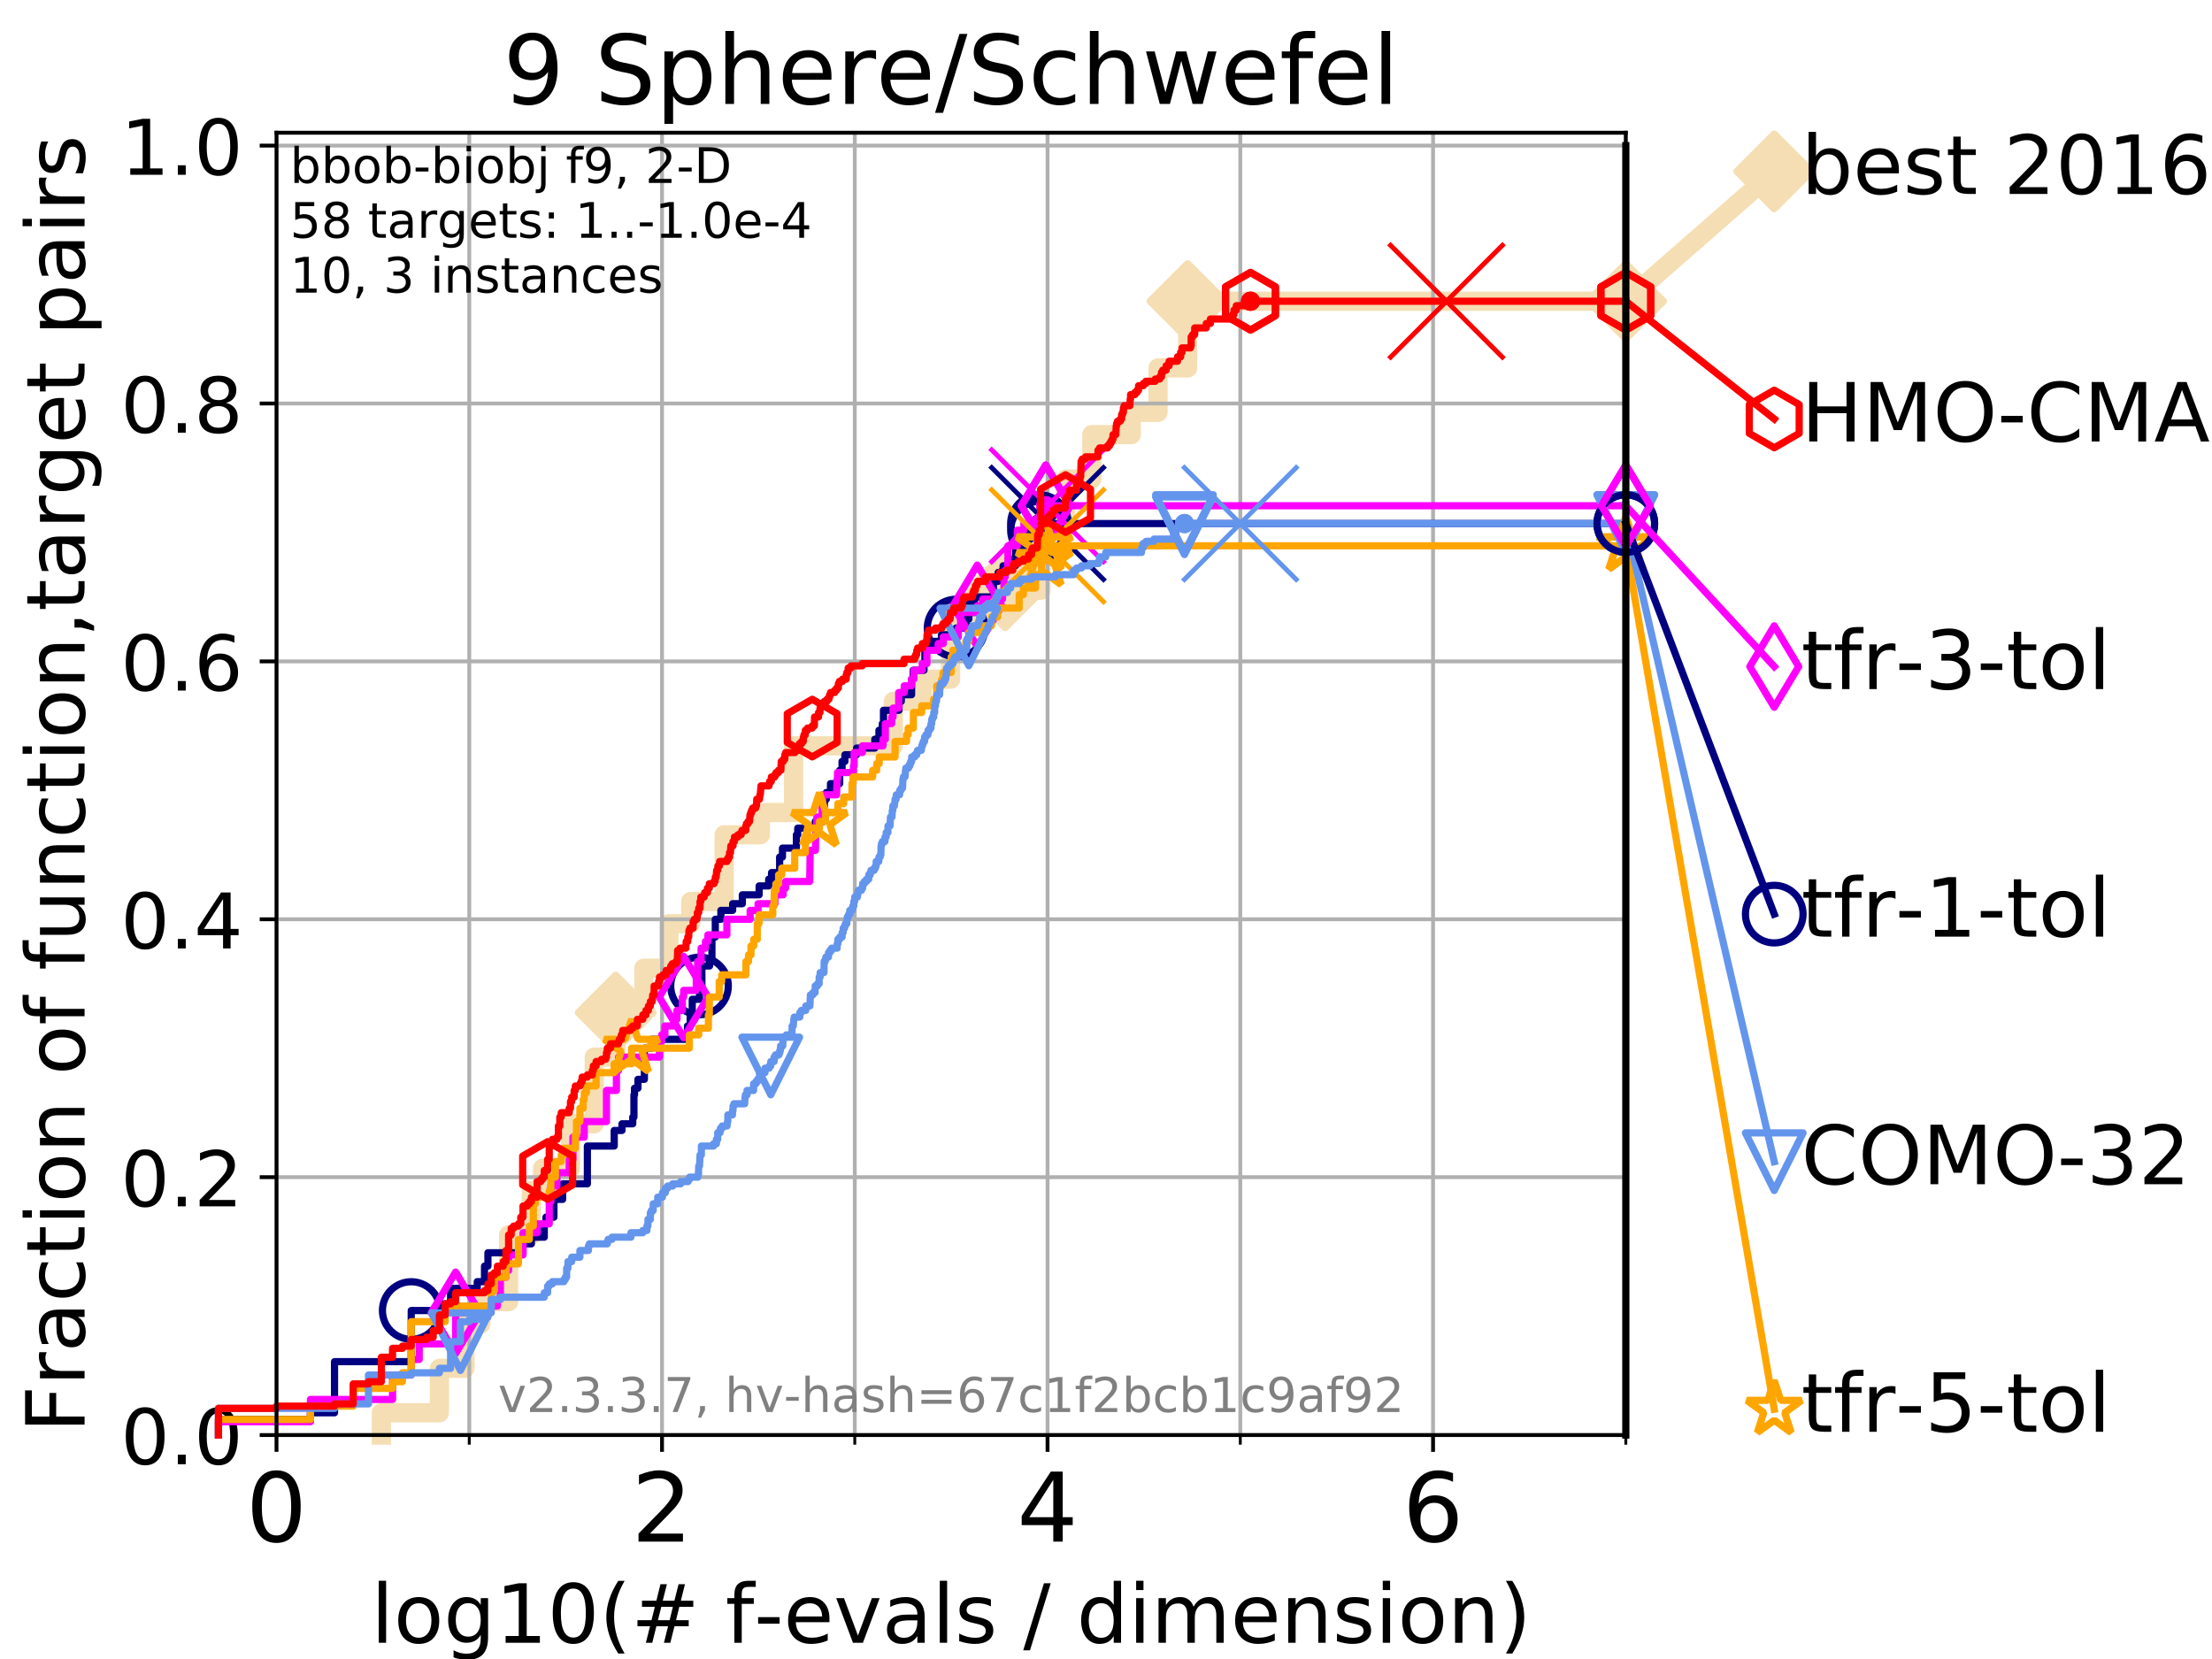 <?xml version="1.0" encoding="utf-8" standalone="no"?>
<!DOCTYPE svg PUBLIC "-//W3C//DTD SVG 1.1//EN"
  "http://www.w3.org/Graphics/SVG/1.1/DTD/svg11.dtd">
<!-- Created with matplotlib (https://matplotlib.org/) -->
<svg height="345.6pt" version="1.1" viewBox="0 0 460.8 345.6" width="460.8pt" xmlns="http://www.w3.org/2000/svg" xmlns:xlink="http://www.w3.org/1999/xlink">
 <defs>
  <style type="text/css">
*{stroke-linecap:butt;stroke-linejoin:round;}
  </style>
 </defs>
 <g id="figure_1">
  <g id="patch_1">
   <path d="M 0 345.6 
L 460.8 345.6 
L 460.8 0 
L 0 0 
z
" style="fill:#ffffff;"/>
  </g>
  <g id="axes_1">
   <g id="patch_2">
    <path d="M 57.6 298.944 
L 338.688 298.944 
L 338.688 27.648 
L 57.6 27.648 
z
" style="fill:#ffffff;"/>
   </g>
   <g id="line2d_1">
    <path d="M 79.447 298.944 
L 79.447 294.313 
L 91.535 294.313 
L 91.535 285.05 
L 96.861 285.05 
L 96.861 275.788 
L 100.193 275.788 
L 100.193 271.157 
L 105.952 271.157 
L 105.952 257.263 
L 110.694 257.263 
L 110.694 248.001 
L 113.023 248.001 
L 113.023 243.37 
L 118.839 243.37 
L 118.839 234.107 
L 123.791 234.107 
L 123.791 220.214 
L 128.26 220.214 
L 128.26 210.951 
L 134.128 210.951 
L 134.128 201.689 
L 139.334 201.689 
L 139.334 192.426 
L 143.903 192.426 
L 143.903 187.795 
L 150.85 187.795 
L 150.85 173.901 
L 158.385 173.901 
L 158.385 169.27 
L 165.321 169.27 
L 165.321 155.377 
L 186.093 155.377 
L 186.093 146.114 
L 192.131 146.114 
L 192.131 141.483 
L 198.032 141.483 
L 198.032 127.589 
L 209.386 127.589 
L 209.386 122.958 
L 216.838 122.958 
L 216.838 109.065 
L 221.966 109.065 
L 221.966 99.802 
L 227.441 99.802 
L 227.441 90.54 
L 235.669 90.54 
L 235.669 85.909 
L 241.24 85.909 
L 241.24 76.646 
L 247.409 76.646 
L 247.409 62.753 
L 338.688 62.753 
" style="fill:none;stroke:#f5deb3;stroke-linecap:square;stroke-width:4;"/>
   </g>
   <g id="line2d_2">
    <defs>
     <path d="M 0 7.778 
L 7.778 0 
L 0 -7.778 
L -7.778 0 
z
" id="m35b184a016" style="stroke:#f5deb3;stroke-linejoin:miter;stroke-width:1.5;"/>
    </defs>
    <g>
     <use style="fill:#f5deb3;stroke:#f5deb3;stroke-linejoin:miter;stroke-width:1.5;" x="128.26" xlink:href="#m35b184a016" y="210.951"/>
     <use style="fill:#f5deb3;stroke:#f5deb3;stroke-linejoin:miter;stroke-width:1.5;" x="209.386" xlink:href="#m35b184a016" y="122.958"/>
     <use style="fill:#f5deb3;stroke:#f5deb3;stroke-linejoin:miter;stroke-width:1.5;" x="247.409" xlink:href="#m35b184a016" y="62.753"/>
     <use style="fill:#f5deb3;stroke:#f5deb3;stroke-linejoin:miter;stroke-width:1.5;" x="247.409" xlink:href="#m35b184a016" y="62.753"/>
     <use style="fill:#f5deb3;stroke:#f5deb3;stroke-linejoin:miter;stroke-width:1.5;" x="338.688" xlink:href="#m35b184a016" y="62.753"/>
    </g>
   </g>
   <g id="line2d_3">
    <path style="fill:none;stroke:#f5deb3;stroke-linecap:square;stroke-width:4;"/>
    <g/>
   </g>
   <g id="line2d_4">
    <path d="M 338.688 62.753 
L 369.608 35.706 
" style="fill:none;stroke:#f5deb3;stroke-linecap:square;stroke-width:4;"/>
    <g>
     <use style="fill:#f5deb3;stroke:#f5deb3;stroke-linejoin:miter;stroke-width:1.5;" x="338.688" xlink:href="#m35b184a016" y="62.753"/>
     <use style="fill:#f5deb3;stroke:#f5deb3;stroke-linejoin:miter;stroke-width:1.5;" x="369.608" xlink:href="#m35b184a016" y="35.706"/>
    </g>
   </g>
   <g id="matplotlib.axis_1">
    <g id="xtick_1">
     <g id="line2d_5">
      <path clip-path="url(#p5f8592fa6e)" d="M 57.6 298.944 
L 57.6 27.648 
" style="fill:none;stroke:#b0b0b0;stroke-linecap:square;stroke-width:0.8;"/>
     </g>
     <g id="line2d_6">
      <defs>
       <path d="M 0 0 
L 0 3.5 
" id="m80195ebcf5" style="stroke:#000000;stroke-width:0.8;"/>
      </defs>
      <g>
       <use style="stroke:#000000;stroke-width:0.8;" x="57.6" xlink:href="#m80195ebcf5" y="298.944"/>
      </g>
     </g>
     <g id="text_1">
      <!-- 0 -->
      <defs>
       <path d="M 31.781 66.406 
Q 24.172 66.406 20.328 58.906 
Q 16.5 51.422 16.5 36.375 
Q 16.5 21.391 20.328 13.891 
Q 24.172 6.391 31.781 6.391 
Q 39.453 6.391 43.281 13.891 
Q 47.125 21.391 47.125 36.375 
Q 47.125 51.422 43.281 58.906 
Q 39.453 66.406 31.781 66.406 
z
M 31.781 74.219 
Q 44.047 74.219 50.516 64.516 
Q 56.984 54.828 56.984 36.375 
Q 56.984 17.969 50.516 8.266 
Q 44.047 -1.422 31.781 -1.422 
Q 19.531 -1.422 13.062 8.266 
Q 6.594 17.969 6.594 36.375 
Q 6.594 54.828 13.062 64.516 
Q 19.531 74.219 31.781 74.219 
z
" id="DejaVuSans-48"/>
      </defs>
      <g transform="translate(51.237 321.141)scale(0.2 -0.2)">
       <use xlink:href="#DejaVuSans-48"/>
      </g>
     </g>
    </g>
    <g id="xtick_2">
     <g id="line2d_7">
      <path clip-path="url(#p5f8592fa6e)" d="M 137.911 298.944 
L 137.911 27.648 
" style="fill:none;stroke:#b0b0b0;stroke-linecap:square;stroke-width:0.8;"/>
     </g>
     <g id="line2d_8">
      <g>
       <use style="stroke:#000000;stroke-width:0.8;" x="137.911" xlink:href="#m80195ebcf5" y="298.944"/>
      </g>
     </g>
     <g id="text_2">
      <!-- 2 -->
      <defs>
       <path d="M 19.188 8.297 
L 53.609 8.297 
L 53.609 0 
L 7.328 0 
L 7.328 8.297 
Q 12.938 14.109 22.625 23.891 
Q 32.328 33.688 34.812 36.531 
Q 39.547 41.844 41.422 45.531 
Q 43.312 49.219 43.312 52.781 
Q 43.312 58.594 39.234 62.25 
Q 35.156 65.922 28.609 65.922 
Q 23.969 65.922 18.812 64.312 
Q 13.672 62.703 7.812 59.422 
L 7.812 69.391 
Q 13.766 71.781 18.938 73 
Q 24.125 74.219 28.422 74.219 
Q 39.75 74.219 46.484 68.547 
Q 53.219 62.891 53.219 53.422 
Q 53.219 48.922 51.531 44.891 
Q 49.859 40.875 45.406 35.406 
Q 44.188 33.984 37.641 27.219 
Q 31.109 20.453 19.188 8.297 
z
" id="DejaVuSans-50"/>
      </defs>
      <g transform="translate(131.548 321.141)scale(0.2 -0.2)">
       <use xlink:href="#DejaVuSans-50"/>
      </g>
     </g>
    </g>
    <g id="xtick_3">
     <g id="line2d_9">
      <path clip-path="url(#p5f8592fa6e)" d="M 218.222 298.944 
L 218.222 27.648 
" style="fill:none;stroke:#b0b0b0;stroke-linecap:square;stroke-width:0.8;"/>
     </g>
     <g id="line2d_10">
      <g>
       <use style="stroke:#000000;stroke-width:0.8;" x="218.222" xlink:href="#m80195ebcf5" y="298.944"/>
      </g>
     </g>
     <g id="text_3">
      <!-- 4 -->
      <defs>
       <path d="M 37.797 64.312 
L 12.891 25.391 
L 37.797 25.391 
z
M 35.203 72.906 
L 47.609 72.906 
L 47.609 25.391 
L 58.016 25.391 
L 58.016 17.188 
L 47.609 17.188 
L 47.609 0 
L 37.797 0 
L 37.797 17.188 
L 4.891 17.188 
L 4.891 26.703 
z
" id="DejaVuSans-52"/>
      </defs>
      <g transform="translate(211.859 321.141)scale(0.2 -0.2)">
       <use xlink:href="#DejaVuSans-52"/>
      </g>
     </g>
    </g>
    <g id="xtick_4">
     <g id="line2d_11">
      <path clip-path="url(#p5f8592fa6e)" d="M 298.533 298.944 
L 298.533 27.648 
" style="fill:none;stroke:#b0b0b0;stroke-linecap:square;stroke-width:0.8;"/>
     </g>
     <g id="line2d_12">
      <g>
       <use style="stroke:#000000;stroke-width:0.8;" x="298.533" xlink:href="#m80195ebcf5" y="298.944"/>
      </g>
     </g>
     <g id="text_4">
      <!-- 6 -->
      <defs>
       <path d="M 33.016 40.375 
Q 26.375 40.375 22.484 35.828 
Q 18.609 31.297 18.609 23.391 
Q 18.609 15.531 22.484 10.953 
Q 26.375 6.391 33.016 6.391 
Q 39.656 6.391 43.531 10.953 
Q 47.406 15.531 47.406 23.391 
Q 47.406 31.297 43.531 35.828 
Q 39.656 40.375 33.016 40.375 
z
M 52.594 71.297 
L 52.594 62.312 
Q 48.875 64.062 45.094 64.984 
Q 41.312 65.922 37.594 65.922 
Q 27.828 65.922 22.672 59.328 
Q 17.531 52.734 16.797 39.406 
Q 19.672 43.656 24.016 45.922 
Q 28.375 48.188 33.594 48.188 
Q 44.578 48.188 50.953 41.516 
Q 57.328 34.859 57.328 23.391 
Q 57.328 12.156 50.688 5.359 
Q 44.047 -1.422 33.016 -1.422 
Q 20.359 -1.422 13.672 8.266 
Q 6.984 17.969 6.984 36.375 
Q 6.984 53.656 15.188 63.938 
Q 23.391 74.219 37.203 74.219 
Q 40.922 74.219 44.703 73.484 
Q 48.484 72.75 52.594 71.297 
z
" id="DejaVuSans-54"/>
      </defs>
      <g transform="translate(292.17 321.141)scale(0.2 -0.2)">
       <use xlink:href="#DejaVuSans-54"/>
      </g>
     </g>
    </g>
    <g id="xtick_5">
     <g id="line2d_13">
      <path clip-path="url(#p5f8592fa6e)" d="M 97.755 298.944 
L 97.755 27.648 
" style="fill:none;stroke:#b0b0b0;stroke-linecap:square;stroke-width:0.8;"/>
     </g>
     <g id="line2d_14">
      <defs>
       <path d="M 0 0 
L 0 2 
" id="m8d9bfb0f5c" style="stroke:#000000;stroke-width:0.6;"/>
      </defs>
      <g>
       <use style="stroke:#000000;stroke-width:0.6;" x="97.755" xlink:href="#m8d9bfb0f5c" y="298.944"/>
      </g>
     </g>
    </g>
    <g id="xtick_6">
     <g id="line2d_15">
      <path clip-path="url(#p5f8592fa6e)" d="M 178.066 298.944 
L 178.066 27.648 
" style="fill:none;stroke:#b0b0b0;stroke-linecap:square;stroke-width:0.8;"/>
     </g>
     <g id="line2d_16">
      <g>
       <use style="stroke:#000000;stroke-width:0.6;" x="178.066" xlink:href="#m8d9bfb0f5c" y="298.944"/>
      </g>
     </g>
    </g>
    <g id="xtick_7">
     <g id="line2d_17">
      <path clip-path="url(#p5f8592fa6e)" d="M 258.377 298.944 
L 258.377 27.648 
" style="fill:none;stroke:#b0b0b0;stroke-linecap:square;stroke-width:0.8;"/>
     </g>
     <g id="line2d_18">
      <g>
       <use style="stroke:#000000;stroke-width:0.6;" x="258.377" xlink:href="#m8d9bfb0f5c" y="298.944"/>
      </g>
     </g>
    </g>
    <g id="xtick_8">
     <g id="line2d_19">
      <path clip-path="url(#p5f8592fa6e)" d="M 338.688 298.944 
L 338.688 27.648 
" style="fill:none;stroke:#b0b0b0;stroke-linecap:square;stroke-width:0.8;"/>
     </g>
     <g id="line2d_20">
      <g>
       <use style="stroke:#000000;stroke-width:0.6;" x="338.688" xlink:href="#m8d9bfb0f5c" y="298.944"/>
      </g>
     </g>
    </g>
    <g id="text_5">
     <!-- log10(# f-evals / dimension) -->
     <defs>
      <path d="M 9.422 75.984 
L 18.406 75.984 
L 18.406 0 
L 9.422 0 
z
" id="DejaVuSans-108"/>
      <path d="M 30.609 48.391 
Q 23.391 48.391 19.188 42.75 
Q 14.984 37.109 14.984 27.297 
Q 14.984 17.484 19.156 11.844 
Q 23.344 6.203 30.609 6.203 
Q 37.797 6.203 41.984 11.859 
Q 46.188 17.531 46.188 27.297 
Q 46.188 37.016 41.984 42.703 
Q 37.797 48.391 30.609 48.391 
z
M 30.609 56 
Q 42.328 56 49.016 48.375 
Q 55.719 40.766 55.719 27.297 
Q 55.719 13.875 49.016 6.219 
Q 42.328 -1.422 30.609 -1.422 
Q 18.844 -1.422 12.172 6.219 
Q 5.516 13.875 5.516 27.297 
Q 5.516 40.766 12.172 48.375 
Q 18.844 56 30.609 56 
z
" id="DejaVuSans-111"/>
      <path d="M 45.406 27.984 
Q 45.406 37.75 41.375 43.109 
Q 37.359 48.484 30.078 48.484 
Q 22.859 48.484 18.828 43.109 
Q 14.797 37.75 14.797 27.984 
Q 14.797 18.266 18.828 12.891 
Q 22.859 7.516 30.078 7.516 
Q 37.359 7.516 41.375 12.891 
Q 45.406 18.266 45.406 27.984 
z
M 54.391 6.781 
Q 54.391 -7.172 48.188 -13.984 
Q 42 -20.797 29.203 -20.797 
Q 24.469 -20.797 20.266 -20.094 
Q 16.062 -19.391 12.109 -17.922 
L 12.109 -9.188 
Q 16.062 -11.328 19.922 -12.344 
Q 23.781 -13.375 27.781 -13.375 
Q 36.625 -13.375 41.016 -8.766 
Q 45.406 -4.156 45.406 5.172 
L 45.406 9.625 
Q 42.625 4.781 38.281 2.391 
Q 33.938 0 27.875 0 
Q 17.828 0 11.672 7.656 
Q 5.516 15.328 5.516 27.984 
Q 5.516 40.672 11.672 48.328 
Q 17.828 56 27.875 56 
Q 33.938 56 38.281 53.609 
Q 42.625 51.219 45.406 46.391 
L 45.406 54.688 
L 54.391 54.688 
z
" id="DejaVuSans-103"/>
      <path d="M 12.406 8.297 
L 28.516 8.297 
L 28.516 63.922 
L 10.984 60.406 
L 10.984 69.391 
L 28.422 72.906 
L 38.281 72.906 
L 38.281 8.297 
L 54.391 8.297 
L 54.391 0 
L 12.406 0 
z
" id="DejaVuSans-49"/>
      <path d="M 31 75.875 
Q 24.469 64.656 21.281 53.656 
Q 18.109 42.672 18.109 31.391 
Q 18.109 20.125 21.312 9.062 
Q 24.516 -2 31 -13.188 
L 23.188 -13.188 
Q 15.875 -1.703 12.234 9.375 
Q 8.594 20.453 8.594 31.391 
Q 8.594 42.281 12.203 53.312 
Q 15.828 64.359 23.188 75.875 
z
" id="DejaVuSans-40"/>
      <path d="M 51.125 44 
L 36.922 44 
L 32.812 27.688 
L 47.125 27.688 
z
M 43.797 71.781 
L 38.719 51.516 
L 52.984 51.516 
L 58.109 71.781 
L 65.922 71.781 
L 60.891 51.516 
L 76.125 51.516 
L 76.125 44 
L 58.984 44 
L 54.984 27.688 
L 70.516 27.688 
L 70.516 20.219 
L 53.078 20.219 
L 48 0 
L 40.188 0 
L 45.219 20.219 
L 30.906 20.219 
L 25.875 0 
L 18.016 0 
L 23.094 20.219 
L 7.719 20.219 
L 7.719 27.688 
L 24.906 27.688 
L 29 44 
L 13.281 44 
L 13.281 51.516 
L 30.906 51.516 
L 35.891 71.781 
z
" id="DejaVuSans-35"/>
      <path id="DejaVuSans-32"/>
      <path d="M 37.109 75.984 
L 37.109 68.5 
L 28.516 68.5 
Q 23.688 68.5 21.797 66.547 
Q 19.922 64.594 19.922 59.516 
L 19.922 54.688 
L 34.719 54.688 
L 34.719 47.703 
L 19.922 47.703 
L 19.922 0 
L 10.891 0 
L 10.891 47.703 
L 2.297 47.703 
L 2.297 54.688 
L 10.891 54.688 
L 10.891 58.5 
Q 10.891 67.625 15.141 71.797 
Q 19.391 75.984 28.609 75.984 
z
" id="DejaVuSans-102"/>
      <path d="M 4.891 31.391 
L 31.203 31.391 
L 31.203 23.391 
L 4.891 23.391 
z
" id="DejaVuSans-45"/>
      <path d="M 56.203 29.594 
L 56.203 25.203 
L 14.891 25.203 
Q 15.484 15.922 20.484 11.062 
Q 25.484 6.203 34.422 6.203 
Q 39.594 6.203 44.453 7.469 
Q 49.312 8.734 54.109 11.281 
L 54.109 2.781 
Q 49.266 0.734 44.188 -0.344 
Q 39.109 -1.422 33.891 -1.422 
Q 20.797 -1.422 13.156 6.188 
Q 5.516 13.812 5.516 26.812 
Q 5.516 40.234 12.766 48.109 
Q 20.016 56 32.328 56 
Q 43.359 56 49.781 48.891 
Q 56.203 41.797 56.203 29.594 
z
M 47.219 32.234 
Q 47.125 39.594 43.094 43.984 
Q 39.062 48.391 32.422 48.391 
Q 24.906 48.391 20.391 44.141 
Q 15.875 39.891 15.188 32.172 
z
" id="DejaVuSans-101"/>
      <path d="M 2.984 54.688 
L 12.5 54.688 
L 29.594 8.797 
L 46.688 54.688 
L 56.203 54.688 
L 35.688 0 
L 23.484 0 
z
" id="DejaVuSans-118"/>
      <path d="M 34.281 27.484 
Q 23.391 27.484 19.188 25 
Q 14.984 22.516 14.984 16.5 
Q 14.984 11.719 18.141 8.906 
Q 21.297 6.109 26.703 6.109 
Q 34.188 6.109 38.703 11.406 
Q 43.219 16.703 43.219 25.484 
L 43.219 27.484 
z
M 52.203 31.203 
L 52.203 0 
L 43.219 0 
L 43.219 8.297 
Q 40.141 3.328 35.547 0.953 
Q 30.953 -1.422 24.312 -1.422 
Q 15.922 -1.422 10.953 3.297 
Q 6 8.016 6 15.922 
Q 6 25.141 12.172 29.828 
Q 18.359 34.516 30.609 34.516 
L 43.219 34.516 
L 43.219 35.406 
Q 43.219 41.609 39.141 45 
Q 35.062 48.391 27.688 48.391 
Q 23 48.391 18.547 47.266 
Q 14.109 46.141 10.016 43.891 
L 10.016 52.203 
Q 14.938 54.109 19.578 55.047 
Q 24.219 56 28.609 56 
Q 40.484 56 46.344 49.844 
Q 52.203 43.703 52.203 31.203 
z
" id="DejaVuSans-97"/>
      <path d="M 44.281 53.078 
L 44.281 44.578 
Q 40.484 46.531 36.375 47.5 
Q 32.281 48.484 27.875 48.484 
Q 21.188 48.484 17.844 46.438 
Q 14.5 44.391 14.5 40.281 
Q 14.5 37.156 16.891 35.375 
Q 19.281 33.594 26.516 31.984 
L 29.594 31.297 
Q 39.156 29.25 43.188 25.516 
Q 47.219 21.781 47.219 15.094 
Q 47.219 7.469 41.188 3.016 
Q 35.156 -1.422 24.609 -1.422 
Q 20.219 -1.422 15.453 -0.562 
Q 10.688 0.297 5.422 2 
L 5.422 11.281 
Q 10.406 8.688 15.234 7.391 
Q 20.062 6.109 24.812 6.109 
Q 31.156 6.109 34.562 8.281 
Q 37.984 10.453 37.984 14.406 
Q 37.984 18.062 35.516 20.016 
Q 33.062 21.969 24.703 23.781 
L 21.578 24.516 
Q 13.234 26.266 9.516 29.906 
Q 5.812 33.547 5.812 39.891 
Q 5.812 47.609 11.281 51.797 
Q 16.75 56 26.812 56 
Q 31.781 56 36.172 55.266 
Q 40.578 54.547 44.281 53.078 
z
" id="DejaVuSans-115"/>
      <path d="M 25.391 72.906 
L 33.688 72.906 
L 8.297 -9.281 
L 0 -9.281 
z
" id="DejaVuSans-47"/>
      <path d="M 45.406 46.391 
L 45.406 75.984 
L 54.391 75.984 
L 54.391 0 
L 45.406 0 
L 45.406 8.203 
Q 42.578 3.328 38.25 0.953 
Q 33.938 -1.422 27.875 -1.422 
Q 17.969 -1.422 11.734 6.484 
Q 5.516 14.406 5.516 27.297 
Q 5.516 40.188 11.734 48.094 
Q 17.969 56 27.875 56 
Q 33.938 56 38.25 53.625 
Q 42.578 51.266 45.406 46.391 
z
M 14.797 27.297 
Q 14.797 17.391 18.875 11.75 
Q 22.953 6.109 30.078 6.109 
Q 37.203 6.109 41.297 11.75 
Q 45.406 17.391 45.406 27.297 
Q 45.406 37.203 41.297 42.844 
Q 37.203 48.484 30.078 48.484 
Q 22.953 48.484 18.875 42.844 
Q 14.797 37.203 14.797 27.297 
z
" id="DejaVuSans-100"/>
      <path d="M 9.422 54.688 
L 18.406 54.688 
L 18.406 0 
L 9.422 0 
z
M 9.422 75.984 
L 18.406 75.984 
L 18.406 64.594 
L 9.422 64.594 
z
" id="DejaVuSans-105"/>
      <path d="M 52 44.188 
Q 55.375 50.25 60.062 53.125 
Q 64.75 56 71.094 56 
Q 79.641 56 84.281 50.016 
Q 88.922 44.047 88.922 33.016 
L 88.922 0 
L 79.891 0 
L 79.891 32.719 
Q 79.891 40.578 77.094 44.375 
Q 74.312 48.188 68.609 48.188 
Q 61.625 48.188 57.562 43.547 
Q 53.516 38.922 53.516 30.906 
L 53.516 0 
L 44.484 0 
L 44.484 32.719 
Q 44.484 40.625 41.703 44.406 
Q 38.922 48.188 33.109 48.188 
Q 26.219 48.188 22.156 43.531 
Q 18.109 38.875 18.109 30.906 
L 18.109 0 
L 9.078 0 
L 9.078 54.688 
L 18.109 54.688 
L 18.109 46.188 
Q 21.188 51.219 25.484 53.609 
Q 29.781 56 35.688 56 
Q 41.656 56 45.828 52.969 
Q 50 49.953 52 44.188 
z
" id="DejaVuSans-109"/>
      <path d="M 54.891 33.016 
L 54.891 0 
L 45.906 0 
L 45.906 32.719 
Q 45.906 40.484 42.875 44.328 
Q 39.844 48.188 33.797 48.188 
Q 26.516 48.188 22.312 43.547 
Q 18.109 38.922 18.109 30.906 
L 18.109 0 
L 9.078 0 
L 9.078 54.688 
L 18.109 54.688 
L 18.109 46.188 
Q 21.344 51.125 25.703 53.562 
Q 30.078 56 35.797 56 
Q 45.219 56 50.047 50.172 
Q 54.891 44.344 54.891 33.016 
z
" id="DejaVuSans-110"/>
      <path d="M 8.016 75.875 
L 15.828 75.875 
Q 23.141 64.359 26.781 53.312 
Q 30.422 42.281 30.422 31.391 
Q 30.422 20.453 26.781 9.375 
Q 23.141 -1.703 15.828 -13.188 
L 8.016 -13.188 
Q 14.5 -2 17.703 9.062 
Q 20.906 20.125 20.906 31.391 
Q 20.906 42.672 17.703 53.656 
Q 14.5 64.656 8.016 75.875 
z
" id="DejaVuSans-41"/>
     </defs>
     <g transform="translate(77.303 342.218)scale(0.17 -0.17)">
      <use xlink:href="#DejaVuSans-108"/>
      <use x="27.783" xlink:href="#DejaVuSans-111"/>
      <use x="88.965" xlink:href="#DejaVuSans-103"/>
      <use x="152.441" xlink:href="#DejaVuSans-49"/>
      <use x="216.064" xlink:href="#DejaVuSans-48"/>
      <use x="279.688" xlink:href="#DejaVuSans-40"/>
      <use x="318.701" xlink:href="#DejaVuSans-35"/>
      <use x="402.49" xlink:href="#DejaVuSans-32"/>
      <use x="434.277" xlink:href="#DejaVuSans-102"/>
      <use x="469.404" xlink:href="#DejaVuSans-45"/>
      <use x="505.488" xlink:href="#DejaVuSans-101"/>
      <use x="567.012" xlink:href="#DejaVuSans-118"/>
      <use x="626.191" xlink:href="#DejaVuSans-97"/>
      <use x="687.471" xlink:href="#DejaVuSans-108"/>
      <use x="715.254" xlink:href="#DejaVuSans-115"/>
      <use x="767.354" xlink:href="#DejaVuSans-32"/>
      <use x="799.141" xlink:href="#DejaVuSans-47"/>
      <use x="832.832" xlink:href="#DejaVuSans-32"/>
      <use x="864.619" xlink:href="#DejaVuSans-100"/>
      <use x="928.096" xlink:href="#DejaVuSans-105"/>
      <use x="955.879" xlink:href="#DejaVuSans-109"/>
      <use x="1053.291" xlink:href="#DejaVuSans-101"/>
      <use x="1114.814" xlink:href="#DejaVuSans-110"/>
      <use x="1178.193" xlink:href="#DejaVuSans-115"/>
      <use x="1230.293" xlink:href="#DejaVuSans-105"/>
      <use x="1258.076" xlink:href="#DejaVuSans-111"/>
      <use x="1319.258" xlink:href="#DejaVuSans-110"/>
      <use x="1382.637" xlink:href="#DejaVuSans-41"/>
     </g>
    </g>
   </g>
   <g id="matplotlib.axis_2">
    <g id="ytick_1">
     <g id="line2d_21">
      <path clip-path="url(#p5f8592fa6e)" d="M 57.6 298.944 
L 338.688 298.944 
" style="fill:none;stroke:#b0b0b0;stroke-linecap:square;stroke-width:0.8;"/>
     </g>
     <g id="line2d_22">
      <defs>
       <path d="M 0 0 
L -3.5 0 
" id="md51ee83082" style="stroke:#000000;stroke-width:0.8;"/>
      </defs>
      <g>
       <use style="stroke:#000000;stroke-width:0.8;" x="57.6" xlink:href="#md51ee83082" y="298.944"/>
      </g>
     </g>
     <g id="text_6">
      <!-- 0.0 -->
      <defs>
       <path d="M 10.688 12.406 
L 21 12.406 
L 21 0 
L 10.688 0 
z
" id="DejaVuSans-46"/>
      </defs>
      <g transform="translate(25.155 305.023)scale(0.16 -0.16)">
       <use xlink:href="#DejaVuSans-48"/>
       <use x="63.623" xlink:href="#DejaVuSans-46"/>
       <use x="95.41" xlink:href="#DejaVuSans-48"/>
      </g>
     </g>
    </g>
    <g id="ytick_2">
     <g id="line2d_23">
      <path clip-path="url(#p5f8592fa6e)" d="M 57.6 245.222 
L 338.688 245.222 
" style="fill:none;stroke:#b0b0b0;stroke-linecap:square;stroke-width:0.8;"/>
     </g>
     <g id="line2d_24">
      <g>
       <use style="stroke:#000000;stroke-width:0.8;" x="57.6" xlink:href="#md51ee83082" y="245.222"/>
      </g>
     </g>
     <g id="text_7">
      <!-- 0.2 -->
      <g transform="translate(25.155 251.301)scale(0.16 -0.16)">
       <use xlink:href="#DejaVuSans-48"/>
       <use x="63.623" xlink:href="#DejaVuSans-46"/>
       <use x="95.41" xlink:href="#DejaVuSans-50"/>
      </g>
     </g>
    </g>
    <g id="ytick_3">
     <g id="line2d_25">
      <path clip-path="url(#p5f8592fa6e)" d="M 57.6 191.5 
L 338.688 191.5 
" style="fill:none;stroke:#b0b0b0;stroke-linecap:square;stroke-width:0.8;"/>
     </g>
     <g id="line2d_26">
      <g>
       <use style="stroke:#000000;stroke-width:0.8;" x="57.6" xlink:href="#md51ee83082" y="191.5"/>
      </g>
     </g>
     <g id="text_8">
      <!-- 0.4 -->
      <g transform="translate(25.155 197.579)scale(0.16 -0.16)">
       <use xlink:href="#DejaVuSans-48"/>
       <use x="63.623" xlink:href="#DejaVuSans-46"/>
       <use x="95.41" xlink:href="#DejaVuSans-52"/>
      </g>
     </g>
    </g>
    <g id="ytick_4">
     <g id="line2d_27">
      <path clip-path="url(#p5f8592fa6e)" d="M 57.6 137.778 
L 338.688 137.778 
" style="fill:none;stroke:#b0b0b0;stroke-linecap:square;stroke-width:0.8;"/>
     </g>
     <g id="line2d_28">
      <g>
       <use style="stroke:#000000;stroke-width:0.8;" x="57.6" xlink:href="#md51ee83082" y="137.778"/>
      </g>
     </g>
     <g id="text_9">
      <!-- 0.6 -->
      <g transform="translate(25.155 143.857)scale(0.16 -0.16)">
       <use xlink:href="#DejaVuSans-48"/>
       <use x="63.623" xlink:href="#DejaVuSans-46"/>
       <use x="95.41" xlink:href="#DejaVuSans-54"/>
      </g>
     </g>
    </g>
    <g id="ytick_5">
     <g id="line2d_29">
      <path clip-path="url(#p5f8592fa6e)" d="M 57.6 84.056 
L 338.688 84.056 
" style="fill:none;stroke:#b0b0b0;stroke-linecap:square;stroke-width:0.8;"/>
     </g>
     <g id="line2d_30">
      <g>
       <use style="stroke:#000000;stroke-width:0.8;" x="57.6" xlink:href="#md51ee83082" y="84.056"/>
      </g>
     </g>
     <g id="text_10">
      <!-- 0.8 -->
      <defs>
       <path d="M 31.781 34.625 
Q 24.75 34.625 20.719 30.859 
Q 16.703 27.094 16.703 20.516 
Q 16.703 13.922 20.719 10.156 
Q 24.75 6.391 31.781 6.391 
Q 38.812 6.391 42.859 10.172 
Q 46.922 13.969 46.922 20.516 
Q 46.922 27.094 42.891 30.859 
Q 38.875 34.625 31.781 34.625 
z
M 21.922 38.812 
Q 15.578 40.375 12.031 44.719 
Q 8.5 49.078 8.5 55.328 
Q 8.5 64.062 14.719 69.141 
Q 20.953 74.219 31.781 74.219 
Q 42.672 74.219 48.875 69.141 
Q 55.078 64.062 55.078 55.328 
Q 55.078 49.078 51.531 44.719 
Q 48 40.375 41.703 38.812 
Q 48.828 37.156 52.797 32.312 
Q 56.781 27.484 56.781 20.516 
Q 56.781 9.906 50.312 4.234 
Q 43.844 -1.422 31.781 -1.422 
Q 19.734 -1.422 13.25 4.234 
Q 6.781 9.906 6.781 20.516 
Q 6.781 27.484 10.781 32.312 
Q 14.797 37.156 21.922 38.812 
z
M 18.312 54.391 
Q 18.312 48.734 21.844 45.562 
Q 25.391 42.391 31.781 42.391 
Q 38.141 42.391 41.719 45.562 
Q 45.312 48.734 45.312 54.391 
Q 45.312 60.062 41.719 63.234 
Q 38.141 66.406 31.781 66.406 
Q 25.391 66.406 21.844 63.234 
Q 18.312 60.062 18.312 54.391 
z
" id="DejaVuSans-56"/>
      </defs>
      <g transform="translate(25.155 90.135)scale(0.16 -0.16)">
       <use xlink:href="#DejaVuSans-48"/>
       <use x="63.623" xlink:href="#DejaVuSans-46"/>
       <use x="95.41" xlink:href="#DejaVuSans-56"/>
      </g>
     </g>
    </g>
    <g id="ytick_6">
     <g id="line2d_31">
      <path clip-path="url(#p5f8592fa6e)" d="M 57.6 30.334 
L 338.688 30.334 
" style="fill:none;stroke:#b0b0b0;stroke-linecap:square;stroke-width:0.8;"/>
     </g>
     <g id="line2d_32">
      <g>
       <use style="stroke:#000000;stroke-width:0.8;" x="57.6" xlink:href="#md51ee83082" y="30.334"/>
      </g>
     </g>
     <g id="text_11">
      <!-- 1.0 -->
      <g transform="translate(25.155 36.413)scale(0.16 -0.16)">
       <use xlink:href="#DejaVuSans-49"/>
       <use x="63.623" xlink:href="#DejaVuSans-46"/>
       <use x="95.41" xlink:href="#DejaVuSans-48"/>
      </g>
     </g>
    </g>
    <g id="text_12">
     <!-- Fraction of function,target pairs -->
     <defs>
      <path d="M 9.812 72.906 
L 51.703 72.906 
L 51.703 64.594 
L 19.672 64.594 
L 19.672 43.109 
L 48.578 43.109 
L 48.578 34.812 
L 19.672 34.812 
L 19.672 0 
L 9.812 0 
z
" id="DejaVuSans-70"/>
      <path d="M 41.109 46.297 
Q 39.594 47.172 37.812 47.578 
Q 36.031 48 33.891 48 
Q 26.266 48 22.188 43.047 
Q 18.109 38.094 18.109 28.812 
L 18.109 0 
L 9.078 0 
L 9.078 54.688 
L 18.109 54.688 
L 18.109 46.188 
Q 20.953 51.172 25.484 53.578 
Q 30.031 56 36.531 56 
Q 37.453 56 38.578 55.875 
Q 39.703 55.766 41.062 55.516 
z
" id="DejaVuSans-114"/>
      <path d="M 48.781 52.594 
L 48.781 44.188 
Q 44.969 46.297 41.141 47.344 
Q 37.312 48.391 33.406 48.391 
Q 24.656 48.391 19.812 42.844 
Q 14.984 37.312 14.984 27.297 
Q 14.984 17.281 19.812 11.734 
Q 24.656 6.203 33.406 6.203 
Q 37.312 6.203 41.141 7.25 
Q 44.969 8.297 48.781 10.406 
L 48.781 2.094 
Q 45.016 0.344 40.984 -0.531 
Q 36.969 -1.422 32.422 -1.422 
Q 20.062 -1.422 12.781 6.344 
Q 5.516 14.109 5.516 27.297 
Q 5.516 40.672 12.859 48.328 
Q 20.219 56 33.016 56 
Q 37.156 56 41.109 55.141 
Q 45.062 54.297 48.781 52.594 
z
" id="DejaVuSans-99"/>
      <path d="M 18.312 70.219 
L 18.312 54.688 
L 36.812 54.688 
L 36.812 47.703 
L 18.312 47.703 
L 18.312 18.016 
Q 18.312 11.328 20.141 9.422 
Q 21.969 7.516 27.594 7.516 
L 36.812 7.516 
L 36.812 0 
L 27.594 0 
Q 17.188 0 13.234 3.875 
Q 9.281 7.766 9.281 18.016 
L 9.281 47.703 
L 2.688 47.703 
L 2.688 54.688 
L 9.281 54.688 
L 9.281 70.219 
z
" id="DejaVuSans-116"/>
      <path d="M 8.5 21.578 
L 8.5 54.688 
L 17.484 54.688 
L 17.484 21.922 
Q 17.484 14.156 20.5 10.266 
Q 23.531 6.391 29.594 6.391 
Q 36.859 6.391 41.078 11.031 
Q 45.312 15.672 45.312 23.688 
L 45.312 54.688 
L 54.297 54.688 
L 54.297 0 
L 45.312 0 
L 45.312 8.406 
Q 42.047 3.422 37.719 1 
Q 33.406 -1.422 27.688 -1.422 
Q 18.266 -1.422 13.375 4.438 
Q 8.5 10.297 8.5 21.578 
z
M 31.109 56 
z
" id="DejaVuSans-117"/>
      <path d="M 11.719 12.406 
L 22.016 12.406 
L 22.016 4 
L 14.016 -11.625 
L 7.719 -11.625 
L 11.719 4 
z
" id="DejaVuSans-44"/>
      <path d="M 18.109 8.203 
L 18.109 -20.797 
L 9.078 -20.797 
L 9.078 54.688 
L 18.109 54.688 
L 18.109 46.391 
Q 20.953 51.266 25.266 53.625 
Q 29.594 56 35.594 56 
Q 45.562 56 51.781 48.094 
Q 58.016 40.188 58.016 27.297 
Q 58.016 14.406 51.781 6.484 
Q 45.562 -1.422 35.594 -1.422 
Q 29.594 -1.422 25.266 0.953 
Q 20.953 3.328 18.109 8.203 
z
M 48.688 27.297 
Q 48.688 37.203 44.609 42.844 
Q 40.531 48.484 33.406 48.484 
Q 26.266 48.484 22.188 42.844 
Q 18.109 37.203 18.109 27.297 
Q 18.109 17.391 22.188 11.75 
Q 26.266 6.109 33.406 6.109 
Q 40.531 6.109 44.609 11.75 
Q 48.688 17.391 48.688 27.297 
z
" id="DejaVuSans-112"/>
     </defs>
     <g transform="translate(17.62 298.435)rotate(-90)scale(0.17 -0.17)">
      <use xlink:href="#DejaVuSans-70"/>
      <use x="57.41" xlink:href="#DejaVuSans-114"/>
      <use x="98.523" xlink:href="#DejaVuSans-97"/>
      <use x="159.803" xlink:href="#DejaVuSans-99"/>
      <use x="214.783" xlink:href="#DejaVuSans-116"/>
      <use x="253.992" xlink:href="#DejaVuSans-105"/>
      <use x="281.775" xlink:href="#DejaVuSans-111"/>
      <use x="342.957" xlink:href="#DejaVuSans-110"/>
      <use x="406.336" xlink:href="#DejaVuSans-32"/>
      <use x="438.123" xlink:href="#DejaVuSans-111"/>
      <use x="499.305" xlink:href="#DejaVuSans-102"/>
      <use x="534.51" xlink:href="#DejaVuSans-32"/>
      <use x="566.297" xlink:href="#DejaVuSans-102"/>
      <use x="601.502" xlink:href="#DejaVuSans-117"/>
      <use x="664.881" xlink:href="#DejaVuSans-110"/>
      <use x="728.26" xlink:href="#DejaVuSans-99"/>
      <use x="783.24" xlink:href="#DejaVuSans-116"/>
      <use x="822.449" xlink:href="#DejaVuSans-105"/>
      <use x="850.232" xlink:href="#DejaVuSans-111"/>
      <use x="911.414" xlink:href="#DejaVuSans-110"/>
      <use x="974.793" xlink:href="#DejaVuSans-44"/>
      <use x="1006.58" xlink:href="#DejaVuSans-116"/>
      <use x="1045.789" xlink:href="#DejaVuSans-97"/>
      <use x="1107.068" xlink:href="#DejaVuSans-114"/>
      <use x="1148.166" xlink:href="#DejaVuSans-103"/>
      <use x="1211.643" xlink:href="#DejaVuSans-101"/>
      <use x="1273.166" xlink:href="#DejaVuSans-116"/>
      <use x="1312.375" xlink:href="#DejaVuSans-32"/>
      <use x="1344.162" xlink:href="#DejaVuSans-112"/>
      <use x="1407.639" xlink:href="#DejaVuSans-97"/>
      <use x="1468.918" xlink:href="#DejaVuSans-105"/>
      <use x="1496.701" xlink:href="#DejaVuSans-114"/>
      <use x="1537.814" xlink:href="#DejaVuSans-115"/>
     </g>
    </g>
   </g>
   <g id="line2d_33">
    <defs>
     <path d="M 0 1.5 
C 0.398 1.5 0.779 1.342 1.061 1.061 
C 1.342 0.779 1.5 0.398 1.5 0 
C 1.5 -0.398 1.342 -0.779 1.061 -1.061 
C 0.779 -1.342 0.398 -1.5 0 -1.5 
C -0.398 -1.5 -0.779 -1.342 -1.061 -1.061 
C -1.342 -0.779 -1.5 -0.398 -1.5 0 
C -1.5 0.398 -1.342 0.779 -1.061 1.061 
C -0.779 1.342 -0.398 1.5 0 1.5 
z
" id="mf9961a7890" style="stroke:#f5deb3;"/>
    </defs>
    <g>
     <use style="fill:#f5deb3;stroke:#f5deb3;" x="247.409" xlink:href="#mf9961a7890" y="62.753"/>
     <use style="fill:#f5deb3;stroke:#f5deb3;" x="247.409" xlink:href="#mf9961a7890" y="62.753"/>
    </g>
   </g>
   <g id="line2d_34">
    <defs>
     <path d="M 0 1.5 
C 0.398 1.5 0.779 1.342 1.061 1.061 
C 1.342 0.779 1.5 0.398 1.5 0 
C 1.5 -0.398 1.342 -0.779 1.061 -1.061 
C 0.779 -1.342 0.398 -1.5 0 -1.5 
C -0.398 -1.5 -0.779 -1.342 -1.061 -1.061 
C -1.342 -0.779 -1.5 -0.398 -1.5 0 
C -1.5 0.398 -1.342 0.779 -1.061 1.061 
C -0.779 1.342 -0.398 1.5 0 1.5 
z
" id="m7cd8f90ec6" style="stroke:#000080;"/>
    </defs>
    <g>
     <use style="fill:#000080;stroke:#000080;" x="216.544" xlink:href="#m7cd8f90ec6" y="109.065"/>
     <use style="fill:#000080;stroke:#000080;" x="216.544" xlink:href="#m7cd8f90ec6" y="109.065"/>
    </g>
   </g>
   <g id="line2d_35">
    <path d="M 45.512 298.944 
L 45.512 295.702 
L 64.671 295.702 
L 64.671 294.313 
L 69.688 294.313 
L 69.688 283.661 
L 85.667 283.661 
L 85.667 273.009 
L 91.535 273.009 
L 91.535 271.62 
L 93.864 271.62 
L 93.864 268.378 
L 99.418 268.378 
L 99.418 266.989 
L 100.935 266.989 
L 100.935 263.747 
L 101.647 263.747 
L 101.647 260.968 
L 108.949 260.968 
L 108.949 259.116 
L 110.694 259.116 
L 110.694 257.726 
L 113.383 257.726 
L 113.383 254.948 
L 113.735 254.948 
L 113.735 253.558 
L 115.397 253.558 
L 115.397 249.853 
L 117.203 249.853 
L 117.203 246.611 
L 122.362 246.611 
L 122.362 238.738 
L 127.954 238.738 
L 127.954 235.496 
L 129.574 235.496 
L 129.574 234.107 
L 131.815 234.107 
L 131.815 232.718 
L 132.06 232.718 
L 132.06 228.087 
L 132.182 228.087 
L 132.182 226.697 
L 132.894 226.697 
L 132.894 224.845 
L 134.236 224.845 
L 134.236 218.361 
L 135.682 218.361 
L 135.682 216.509 
L 143.209 216.509 
L 143.209 213.73 
L 143.779 213.73 
L 143.779 210.951 
L 144.209 210.951 
L 144.209 208.172 
L 145.722 208.172 
L 145.722 205.394 
L 146.216 205.394 
L 146.216 201.226 
L 147.819 201.226 
L 147.819 199.836 
L 148.306 199.836 
L 148.306 195.205 
L 149.012 195.205 
L 149.012 191.5 
L 150.172 191.5 
L 150.172 189.648 
L 152.625 189.648 
L 152.625 188.258 
L 154.641 188.258 
L 154.641 186.406 
L 158.141 186.406 
L 158.141 184.553 
L 160.128 184.553 
L 160.128 183.164 
L 160.727 183.164 
L 160.727 181.775 
L 162.411 181.775 
L 162.411 178.533 
L 163 178.533 
L 163 176.68 
L 165.908 176.68 
L 165.908 173.901 
L 166.186 173.901 
L 166.186 172.512 
L 169.842 172.512 
L 169.842 171.123 
L 171.608 171.123 
L 171.608 167.881 
L 171.746 167.881 
L 171.746 166.492 
L 172.143 166.492 
L 172.143 165.102 
L 173.003 165.102 
L 173.003 163.25 
L 174.922 163.25 
L 174.922 160.471 
L 175.416 160.471 
L 175.416 158.618 
L 176.014 158.618 
L 176.014 157.229 
L 178.437 157.229 
L 178.437 155.84 
L 182.241 155.84 
L 182.241 153.987 
L 183.099 153.987 
L 183.099 152.135 
L 183.803 152.135 
L 183.803 150.745 
L 184.046 150.745 
L 184.046 147.967 
L 187.279 147.967 
L 187.279 146.114 
L 187.756 146.114 
L 187.756 144.725 
L 189.9 144.725 
L 189.9 141.483 
L 190.233 141.483 
L 190.233 139.631 
L 192.485 139.631 
L 192.485 138.241 
L 192.675 138.241 
L 192.675 134.999 
L 193.055 134.999 
L 193.055 133.61 
L 196.118 133.61 
L 196.118 132.221 
L 199.178 132.221 
L 199.178 130.831 
L 201.302 130.831 
L 201.302 128.979 
L 201.819 128.979 
L 201.819 127.589 
L 202.979 127.589 
L 202.979 124.348 
L 206.95 124.348 
L 206.95 121.106 
L 207.927 121.106 
L 207.927 119.253 
L 208.967 119.253 
L 208.967 117.864 
L 211.534 117.864 
L 211.633 111.843 
L 212.775 111.843 
L 212.775 110.454 
L 216.544 110.454 
L 216.544 109.065 
L 338.688 109.065 
L 338.688 109.065 
" style="fill:none;stroke:#000080;stroke-linecap:square;stroke-width:1.5;"/>
   </g>
   <g id="line2d_36">
    <defs>
     <path d="M 0 6 
C 1.591 6 3.117 5.368 4.243 4.243 
C 5.368 3.117 6 1.591 6 0 
C 6 -1.591 5.368 -3.117 4.243 -4.243 
C 3.117 -5.368 1.591 -6 0 -6 
C -1.591 -6 -3.117 -5.368 -4.243 -4.243 
C -5.368 -3.117 -6 -1.591 -6 0 
C -6 1.591 -5.368 3.117 -4.243 4.243 
C -3.117 5.368 -1.591 6 0 6 
z
" id="md8e69f0b43" style="stroke:#000080;stroke-width:1.5;"/>
    </defs>
    <g>
     <use style="fill-opacity:0;stroke:#000080;stroke-width:1.5;" x="85.667" xlink:href="#md8e69f0b43" y="273.009"/>
     <use style="fill-opacity:0;stroke:#000080;stroke-width:1.5;" x="145.722" xlink:href="#md8e69f0b43" y="205.394"/>
     <use style="fill-opacity:0;stroke:#000080;stroke-width:1.5;" x="199.178" xlink:href="#md8e69f0b43" y="130.831"/>
     <use style="fill-opacity:0;stroke:#000080;stroke-width:1.5;" x="216.544" xlink:href="#md8e69f0b43" y="110.454"/>
     <use style="fill-opacity:0;stroke:#000080;stroke-width:1.5;" x="216.544" xlink:href="#md8e69f0b43" y="109.065"/>
     <use style="fill-opacity:0;stroke:#000080;stroke-width:1.5;" x="338.688" xlink:href="#md8e69f0b43" y="109.065"/>
    </g>
   </g>
   <g id="line2d_37">
    <path style="fill:none;stroke:#000080;stroke-linecap:square;stroke-width:1.5;"/>
    <g/>
   </g>
   <g id="line2d_38">
    <path clip-path="url(#p5f8592fa6e)" d="M 218.226 109.065 
" style="fill:none;stroke:#000080;stroke-linecap:square;stroke-width:1.5;"/>
    <defs>
     <path d="M -12 12 
L 12 -12 
M -12 -12 
L 12 12 
" id="m3d354ebed9" style="stroke:#000080;"/>
    </defs>
    <g clip-path="url(#p5f8592fa6e)">
     <use style="fill:#000080;stroke:#000080;" x="218.226" xlink:href="#m3d354ebed9" y="109.065"/>
    </g>
   </g>
   <g id="line2d_39">
    <defs>
     <path d="M 0 1.5 
C 0.398 1.5 0.779 1.342 1.061 1.061 
C 1.342 0.779 1.5 0.398 1.5 0 
C 1.5 -0.398 1.342 -0.779 1.061 -1.061 
C 0.779 -1.342 0.398 -1.5 0 -1.5 
C -0.398 -1.5 -0.779 -1.342 -1.061 -1.061 
C -1.342 -0.779 -1.5 -0.398 -1.5 0 
C -1.5 0.398 -1.342 0.779 -1.061 1.061 
C -0.779 1.342 -0.398 1.5 0 1.5 
z
" id="mc55d742503" style="stroke:#ff00ff;"/>
    </defs>
    <g>
     <use style="fill:#ff00ff;stroke:#ff00ff;" x="217.844" xlink:href="#mc55d742503" y="105.36"/>
     <use style="fill:#ff00ff;stroke:#ff00ff;" x="217.844" xlink:href="#mc55d742503" y="105.36"/>
    </g>
   </g>
   <g id="line2d_40">
    <path d="M 45.512 298.944 
L 45.512 296.165 
L 64.671 296.165 
L 64.671 291.534 
L 81.776 291.534 
L 81.776 286.44 
L 85.667 286.44 
L 85.667 283.198 
L 87.33 283.198 
L 87.33 279.956 
L 94.921 279.956 
L 94.921 273.472 
L 96.861 273.472 
L 96.861 272.083 
L 103.623 272.083 
L 103.623 270.694 
L 104.235 270.694 
L 104.235 266.062 
L 105.398 266.062 
L 105.398 264.673 
L 105.952 264.673 
L 105.952 261.431 
L 108.949 261.431 
L 108.949 256.8 
L 111.897 256.8 
L 111.897 254.948 
L 114.419 254.948 
L 114.419 250.316 
L 114.751 250.316 
L 114.751 247.075 
L 116.02 247.075 
L 116.02 244.296 
L 118.577 244.296 
L 118.577 241.517 
L 119.352 241.517 
L 119.352 236.886 
L 121.712 236.886 
L 121.712 233.644 
L 126.338 233.644 
L 126.338 227.16 
L 128.411 227.16 
L 128.411 222.992 
L 128.856 222.992 
L 128.856 220.214 
L 137.38 220.214 
L 137.38 216.972 
L 137.823 216.972 
L 137.823 215.582 
L 138.511 215.582 
L 138.511 213.73 
L 140.348 213.73 
L 140.348 212.34 
L 141.018 212.34 
L 141.018 210.488 
L 142.148 210.488 
L 142.148 207.709 
L 142.419 207.709 
L 142.419 206.32 
L 145.04 206.32 
L 145.04 203.541 
L 145.327 203.541 
L 145.327 200.299 
L 146.053 200.299 
L 146.053 197.521 
L 146.958 197.521 
L 146.958 196.131 
L 147.47 196.131 
L 147.47 194.742 
L 151.422 194.742 
L 151.422 191.5 
L 156.267 191.5 
L 156.267 189.648 
L 157.921 189.648 
L 157.921 188.258 
L 161.42 188.258 
L 161.42 186.406 
L 163.144 186.406 
L 163.144 185.016 
L 163.65 185.016 
L 163.65 183.627 
L 168.672 183.627 
L 168.776 177.143 
L 169.87 177.143 
L 169.953 172.049 
L 170.16 172.049 
L 170.16 170.196 
L 171.238 170.196 
L 171.238 168.344 
L 171.392 168.344 
L 171.392 165.565 
L 174.273 165.565 
L 174.381 162.323 
L 174.467 162.323 
L 174.467 160.934 
L 177.794 160.934 
L 177.794 159.545 
L 177.935 159.545 
L 177.935 156.766 
L 179.649 156.766 
L 179.649 155.377 
L 183.947 155.377 
L 183.947 153.987 
L 184.431 153.987 
L 184.431 150.745 
L 185.76 150.745 
L 185.76 149.356 
L 186.043 149.356 
L 186.043 147.504 
L 187.217 147.504 
L 187.217 144.262 
L 188.36 144.262 
L 188.36 142.872 
L 189.864 142.872 
L 189.864 141.483 
L 190.362 141.483 
L 190.362 139.631 
L 192.123 139.631 
L 192.123 138.241 
L 193.092 138.241 
L 193.092 135.462 
L 195.449 135.462 
L 195.449 134.073 
L 196.51 134.073 
L 196.51 132.684 
L 199.63 132.684 
L 199.63 130.831 
L 200.109 130.831 
L 200.109 127.589 
L 203.586 127.589 
L 203.586 126.2 
L 204.702 126.2 
L 204.702 124.811 
L 208.839 124.811 
L 208.839 123.421 
L 209.147 123.421 
L 209.147 120.179 
L 209.412 120.179 
L 209.412 118.79 
L 209.945 118.79 
L 209.976 113.696 
L 211.925 113.696 
L 211.925 110.454 
L 213.301 110.454 
L 213.301 109.065 
L 217.241 109.065 
L 217.241 107.212 
L 217.844 107.212 
L 217.844 105.36 
L 338.688 105.36 
L 338.688 105.36 
" style="fill:none;stroke:#ff00ff;stroke-linecap:square;stroke-width:1.5;"/>
   </g>
   <g id="line2d_41">
    <defs>
     <path d="M 0 8.485 
L 5.091 0 
L 0 -8.485 
L -5.091 0 
z
" id="m758b27dc9f" style="stroke:#ff00ff;stroke-linejoin:miter;stroke-width:1.5;"/>
    </defs>
    <g>
     <use style="fill-opacity:0;stroke:#ff00ff;stroke-linejoin:miter;stroke-width:1.5;" x="94.921" xlink:href="#m758b27dc9f" y="273.472"/>
     <use style="fill-opacity:0;stroke:#ff00ff;stroke-linejoin:miter;stroke-width:1.5;" x="142.419" xlink:href="#m758b27dc9f" y="207.709"/>
     <use style="fill-opacity:0;stroke:#ff00ff;stroke-linejoin:miter;stroke-width:1.5;" x="203.586" xlink:href="#m758b27dc9f" y="126.2"/>
     <use style="fill-opacity:0;stroke:#ff00ff;stroke-linejoin:miter;stroke-width:1.5;" x="217.844" xlink:href="#m758b27dc9f" y="105.36"/>
     <use style="fill-opacity:0;stroke:#ff00ff;stroke-linejoin:miter;stroke-width:1.5;" x="217.844" xlink:href="#m758b27dc9f" y="105.36"/>
     <use style="fill-opacity:0;stroke:#ff00ff;stroke-linejoin:miter;stroke-width:1.5;" x="338.688" xlink:href="#m758b27dc9f" y="105.36"/>
    </g>
   </g>
   <g id="line2d_42">
    <path style="fill:none;stroke:#ff00ff;stroke-linecap:square;stroke-width:1.5;"/>
    <g/>
   </g>
   <g id="line2d_43">
    <path clip-path="url(#p5f8592fa6e)" d="M 218.228 105.36 
" style="fill:none;stroke:#ff00ff;stroke-linecap:square;stroke-width:1.5;"/>
    <defs>
     <path d="M -12 12 
L 12 -12 
M -12 -12 
L 12 12 
" id="m55ae40750a" style="stroke:#ff00ff;"/>
    </defs>
    <g clip-path="url(#p5f8592fa6e)">
     <use style="fill:#ff00ff;stroke:#ff00ff;" x="218.228" xlink:href="#m55ae40750a" y="105.36"/>
    </g>
   </g>
   <g id="line2d_44">
    <defs>
     <path d="M 0 1.5 
C 0.398 1.5 0.779 1.342 1.061 1.061 
C 1.342 0.779 1.5 0.398 1.5 0 
C 1.5 -0.398 1.342 -0.779 1.061 -1.061 
C 0.779 -1.342 0.398 -1.5 0 -1.5 
C -0.398 -1.5 -0.779 -1.342 -1.061 -1.061 
C -1.342 -0.779 -1.5 -0.398 -1.5 0 
C -1.5 0.398 -1.342 0.779 -1.061 1.061 
C -0.779 1.342 -0.398 1.5 0 1.5 
z
" id="mef4a312cfc" style="stroke:#ffa500;"/>
    </defs>
    <g>
     <use style="fill:#ffa500;stroke:#ffa500;" x="217.536" xlink:href="#mef4a312cfc" y="113.696"/>
     <use style="fill:#ffa500;stroke:#ffa500;" x="217.536" xlink:href="#mef4a312cfc" y="113.696"/>
    </g>
   </g>
   <g id="line2d_45">
    <path d="M 45.512 298.944 
L 45.512 295.702 
L 64.671 295.702 
L 64.671 292.923 
L 73.579 292.923 
L 73.579 289.218 
L 81.776 289.218 
L 81.776 287.829 
L 83.83 287.829 
L 83.83 285.977 
L 85.667 285.977 
L 85.667 275.325 
L 92.738 275.325 
L 92.738 272.083 
L 102.331 272.083 
L 102.331 268.841 
L 102.989 268.841 
L 102.989 266.062 
L 105.398 266.062 
L 105.398 263.284 
L 108.006 263.284 
L 108.006 258.189 
L 110.274 258.189 
L 110.274 255.411 
L 111.105 255.411 
L 111.105 250.779 
L 111.506 250.779 
L 111.506 249.39 
L 114.419 249.39 
L 114.419 248.001 
L 114.751 248.001 
L 114.751 245.222 
L 115.711 245.222 
L 115.711 241.98 
L 116.914 241.98 
L 116.914 240.591 
L 117.486 240.591 
L 117.486 239.201 
L 119.85 239.201 
L 119.85 236.423 
L 120.094 236.423 
L 120.094 233.644 
L 120.806 233.644 
L 120.806 230.865 
L 121.49 230.865 
L 121.49 229.013 
L 121.712 229.013 
L 121.712 227.623 
L 122.148 227.623 
L 122.148 226.234 
L 124.178 226.234 
L 124.178 223.455 
L 127.954 223.455 
L 127.954 221.603 
L 131.566 221.603 
L 131.566 218.361 
L 143.591 218.361 
L 143.591 215.582 
L 145.554 215.582 
L 145.554 214.193 
L 147.57 214.193 
L 147.57 211.414 
L 147.77 211.414 
L 147.77 207.709 
L 149.824 207.709 
L 149.824 204.467 
L 150.344 204.467 
L 150.344 203.078 
L 155.393 203.078 
L 155.393 200.299 
L 155.929 200.299 
L 155.929 198.91 
L 156.449 198.91 
L 156.449 197.057 
L 157.012 197.057 
L 157.012 195.668 
L 157.754 195.668 
L 157.754 192.426 
L 158.113 192.426 
L 158.113 190.574 
L 160.985 190.574 
L 160.985 188.721 
L 161.238 188.721 
L 161.307 185.479 
L 161.668 185.479 
L 161.668 184.09 
L 162.195 184.09 
L 162.195 182.238 
L 162.854 182.238 
L 162.854 180.848 
L 165.555 180.848 
L 165.555 177.606 
L 167.783 177.606 
L 167.783 174.365 
L 168.233 174.365 
L 168.233 172.512 
L 170.701 172.512 
L 170.701 171.123 
L 171.958 171.123 
L 171.958 169.27 
L 174.542 169.27 
L 174.542 167.418 
L 175.748 167.418 
L 175.748 166.028 
L 177.481 166.028 
L 177.481 163.25 
L 177.705 163.25 
L 177.705 161.86 
L 181.79 161.86 
L 181.79 160.471 
L 182.628 160.471 
L 182.628 159.082 
L 183.157 159.082 
L 183.157 157.692 
L 186.463 157.692 
L 186.463 154.45 
L 188.851 154.45 
L 188.851 153.061 
L 189.182 153.061 
L 189.182 151.672 
L 190.272 151.672 
L 190.272 148.43 
L 191.998 148.43 
L 191.998 147.04 
L 194.487 147.04 
L 194.487 145.651 
L 195.131 145.651 
L 195.131 142.872 
L 196.177 142.872 
L 196.177 141.483 
L 196.462 141.483 
L 196.462 140.094 
L 198.153 140.094 
L 198.153 136.852 
L 198.489 136.852 
L 198.489 135.462 
L 201.196 135.462 
L 201.196 133.61 
L 201.819 133.61 
L 201.819 131.757 
L 204.566 131.757 
L 204.566 130.368 
L 206.541 130.368 
L 206.541 128.516 
L 207.832 128.516 
L 207.832 126.663 
L 212.308 126.663 
L 212.308 123.884 
L 213.187 123.884 
L 213.187 122.495 
L 215.715 122.495 
L 215.715 119.716 
L 216.961 119.716 
L 217.001 116.938 
L 217.536 116.938 
L 217.536 113.696 
L 338.688 113.696 
L 338.688 113.696 
" style="fill:none;stroke:#ffa500;stroke-linecap:square;stroke-width:1.5;"/>
   </g>
   <g id="line2d_46">
    <defs>
     <path d="M 0 -6 
L -1.347 -1.854 
L -5.706 -1.854 
L -2.18 0.708 
L -3.527 4.854 
L -0 2.292 
L 3.527 4.854 
L 2.18 0.708 
L 5.706 -1.854 
L 1.347 -1.854 
z
" id="me9aa934e4d" style="stroke:#ffa500;stroke-linejoin:bevel;stroke-width:1.5;"/>
    </defs>
    <g>
     <use style="fill-opacity:0;stroke:#ffa500;stroke-linejoin:bevel;stroke-width:1.5;" x="131.566" xlink:href="#me9aa934e4d" y="218.361"/>
     <use style="fill-opacity:0;stroke:#ffa500;stroke-linejoin:bevel;stroke-width:1.5;" x="170.701" xlink:href="#me9aa934e4d" y="171.123"/>
     <use style="fill-opacity:0;stroke:#ffa500;stroke-linejoin:bevel;stroke-width:1.5;" x="217.536" xlink:href="#me9aa934e4d" y="116.938"/>
     <use style="fill-opacity:0;stroke:#ffa500;stroke-linejoin:bevel;stroke-width:1.5;" x="217.536" xlink:href="#me9aa934e4d" y="113.696"/>
     <use style="fill-opacity:0;stroke:#ffa500;stroke-linejoin:bevel;stroke-width:1.5;" x="217.536" xlink:href="#me9aa934e4d" y="113.696"/>
     <use style="fill-opacity:0;stroke:#ffa500;stroke-linejoin:bevel;stroke-width:1.5;" x="338.688" xlink:href="#me9aa934e4d" y="113.696"/>
    </g>
   </g>
   <g id="line2d_47">
    <path style="fill:none;stroke:#ffa500;stroke-linecap:square;stroke-width:1.5;"/>
    <g/>
   </g>
   <g id="line2d_48">
    <path clip-path="url(#p5f8592fa6e)" d="M 218.226 113.696 
" style="fill:none;stroke:#ffa500;stroke-linecap:square;stroke-width:1.5;"/>
    <defs>
     <path d="M -12 12 
L 12 -12 
M -12 -12 
L 12 12 
" id="m117ca1f2f5" style="stroke:#ffa500;"/>
    </defs>
    <g clip-path="url(#p5f8592fa6e)">
     <use style="fill:#ffa500;stroke:#ffa500;" x="218.226" xlink:href="#m117ca1f2f5" y="113.696"/>
    </g>
   </g>
   <g id="line2d_49">
    <defs>
     <path d="M 0 1.5 
C 0.398 1.5 0.779 1.342 1.061 1.061 
C 1.342 0.779 1.5 0.398 1.5 0 
C 1.5 -0.398 1.342 -0.779 1.061 -1.061 
C 0.779 -1.342 0.398 -1.5 0 -1.5 
C -0.398 -1.5 -0.779 -1.342 -1.061 -1.061 
C -1.342 -0.779 -1.5 -0.398 -1.5 0 
C -1.5 0.398 -1.342 0.779 -1.061 1.061 
C -0.779 1.342 -0.398 1.5 0 1.5 
z
" id="m8bb6018b31" style="stroke:#6495ed;"/>
    </defs>
    <g>
     <use style="fill:#6495ed;stroke:#6495ed;" x="246.744" xlink:href="#m8bb6018b31" y="109.065"/>
     <use style="fill:#6495ed;stroke:#6495ed;" x="246.744" xlink:href="#m8bb6018b31" y="109.065"/>
    </g>
   </g>
   <g id="line2d_50">
    <path d="M 45.512 298.944 
L 45.512 293.387 
L 69.688 293.387 
L 69.688 292.46 
L 76.759 292.46 
L 76.759 286.44 
L 85.667 286.44 
L 85.667 285.977 
L 91.535 285.977 
L 91.535 285.05 
L 93.864 285.05 
L 93.864 279.493 
L 95.918 279.493 
L 95.918 275.325 
L 97.755 275.325 
L 97.755 274.862 
L 100.935 274.862 
L 100.935 274.399 
L 101.647 274.399 
L 101.647 273.472 
L 102.331 273.472 
L 102.331 270.694 
L 104.235 270.694 
L 104.235 270.231 
L 113.383 270.231 
L 113.383 269.304 
L 114.08 269.304 
L 114.08 267.915 
L 114.419 267.915 
L 114.419 267.452 
L 115.077 267.452 
L 115.077 266.989 
L 117.486 266.989 
L 117.486 266.526 
L 117.765 266.526 
L 117.765 266.062 
L 118.04 266.062 
L 118.04 264.21 
L 118.31 264.21 
L 118.31 262.821 
L 119.097 262.821 
L 119.097 261.894 
L 120.806 261.894 
L 120.806 260.505 
L 122.573 260.505 
L 122.573 259.579 
L 122.782 259.579 
L 122.782 259.116 
L 126.507 259.116 
L 126.507 258.653 
L 126.674 258.653 
L 126.674 258.189 
L 127.485 258.189 
L 127.485 257.726 
L 131.44 257.726 
L 131.44 256.8 
L 133.91 256.8 
L 133.91 256.337 
L 134.766 256.337 
L 134.766 255.411 
L 134.974 255.411 
L 134.974 254.021 
L 135.482 254.021 
L 135.482 252.632 
L 135.682 252.632 
L 135.682 252.169 
L 136.073 252.169 
L 136.073 250.779 
L 137.016 250.779 
L 137.016 249.39 
L 137.998 249.39 
L 137.998 248.464 
L 138.595 248.464 
L 138.595 247.538 
L 139.091 247.538 
L 139.091 247.075 
L 140.119 247.075 
L 140.119 246.611 
L 141.802 246.611 
L 141.802 246.148 
L 143.337 246.148 
L 143.337 245.685 
L 143.654 245.685 
L 143.654 245.222 
L 145.384 245.222 
L 145.384 244.759 
L 145.497 244.759 
L 145.554 242.906 
L 145.722 242.906 
L 145.833 240.591 
L 146.107 240.591 
L 146.107 238.738 
L 148.639 238.738 
L 148.639 238.275 
L 149.241 238.275 
L 149.241 237.349 
L 149.513 237.349 
L 149.513 235.96 
L 149.999 235.96 
L 150.086 235.033 
L 150.429 235.033 
L 150.429 234.57 
L 151.462 234.57 
L 151.542 233.644 
L 151.621 233.644 
L 151.621 232.255 
L 152.587 232.255 
L 152.587 231.328 
L 152.7 231.328 
L 152.7 230.402 
L 152.885 230.402 
L 152.885 229.939 
L 155.135 229.939 
L 155.2 228.55 
L 155.265 228.55 
L 155.265 228.087 
L 155.616 228.087 
L 155.616 227.16 
L 156.982 227.16 
L 156.982 225.771 
L 157.472 225.771 
L 157.472 225.308 
L 157.81 225.308 
L 157.81 224.845 
L 158.223 224.845 
L 158.223 223.455 
L 159.355 223.455 
L 159.355 222.529 
L 160.225 222.529 
L 160.225 222.066 
L 160.561 222.066 
L 160.561 221.14 
L 161.261 221.14 
L 161.261 220.214 
L 161.533 220.214 
L 161.533 219.75 
L 162.26 219.75 
L 162.26 219.287 
L 162.454 219.287 
L 162.454 218.824 
L 162.581 218.824 
L 162.602 217.898 
L 163.062 217.898 
L 163.165 216.045 
L 163.808 216.045 
L 163.808 215.582 
L 164.973 215.582 
L 165.01 213.73 
L 165.248 213.73 
L 165.357 212.34 
L 165.447 212.34 
L 165.447 211.877 
L 166.612 211.877 
L 166.612 210.951 
L 166.929 210.951 
L 166.929 210.488 
L 167.861 210.488 
L 167.861 209.562 
L 168.716 209.562 
L 168.82 207.246 
L 169.331 207.246 
L 169.331 206.783 
L 169.8 206.783 
L 169.814 205.394 
L 170.283 205.394 
L 170.283 204.931 
L 170.647 204.931 
L 170.647 203.541 
L 170.846 203.541 
L 170.846 202.615 
L 171.646 202.615 
L 171.683 200.299 
L 171.908 200.299 
L 171.908 199.836 
L 172.044 199.836 
L 172.044 199.373 
L 172.59 199.373 
L 172.59 198.447 
L 172.886 198.447 
L 172.886 197.984 
L 173.246 197.984 
L 173.246 197.521 
L 174.402 197.521 
L 174.402 196.594 
L 174.542 196.594 
L 174.542 195.668 
L 174.932 195.668 
L 174.932 195.205 
L 175.436 195.205 
L 175.436 194.279 
L 175.648 194.279 
L 175.648 193.353 
L 175.936 193.353 
L 175.936 192.889 
L 176.102 192.889 
L 176.102 192.426 
L 176.402 192.426 
L 176.498 191.037 
L 176.735 191.037 
L 176.735 190.574 
L 177.015 190.574 
L 177.015 189.648 
L 177.508 189.648 
L 177.508 189.184 
L 177.66 189.184 
L 177.66 188.721 
L 177.865 188.721 
L 177.865 187.795 
L 178.049 187.795 
L 178.049 186.869 
L 178.616 186.869 
L 178.725 185.943 
L 178.784 185.943 
L 178.784 185.479 
L 179.473 185.479 
L 179.473 185.016 
L 179.705 185.016 
L 179.705 184.09 
L 180.05 184.09 
L 180.05 183.627 
L 180.496 183.627 
L 180.496 183.164 
L 180.968 183.164 
L 180.982 182.238 
L 181.289 182.238 
L 181.289 181.775 
L 181.434 181.775 
L 181.434 181.311 
L 182.104 181.311 
L 182.104 180.848 
L 182.371 180.848 
L 182.371 180.385 
L 182.521 180.385 
L 182.521 179.459 
L 183.072 179.459 
L 183.099 178.533 
L 183.358 178.533 
L 183.358 178.07 
L 183.505 178.07 
L 183.537 176.217 
L 183.626 176.217 
L 183.626 175.754 
L 183.822 175.754 
L 183.822 175.291 
L 184.353 175.291 
L 184.353 174.365 
L 184.606 174.365 
L 184.606 173.438 
L 184.968 173.438 
L 184.98 172.049 
L 185.414 172.049 
L 185.5 170.196 
L 185.827 170.196 
L 185.883 168.807 
L 185.999 168.807 
L 185.999 167.881 
L 186.323 167.881 
L 186.42 166.955 
L 186.442 166.955 
L 186.442 166.492 
L 186.683 166.492 
L 186.72 165.565 
L 187.402 165.565 
L 187.427 164.639 
L 187.716 164.639 
L 187.716 164.176 
L 188.014 164.176 
L 188.093 162.323 
L 188.181 162.323 
L 188.181 161.86 
L 188.529 161.86 
L 188.638 160.471 
L 188.705 160.471 
L 188.705 160.008 
L 189.269 160.008 
L 189.269 159.545 
L 189.528 159.545 
L 189.528 159.082 
L 189.708 159.082 
L 189.708 158.618 
L 189.917 158.618 
L 189.917 157.692 
L 190.542 157.692 
L 190.542 157.229 
L 190.984 157.229 
L 190.984 156.766 
L 191.142 156.766 
L 191.142 156.303 
L 191.939 156.303 
L 192.013 155.377 
L 192.166 155.377 
L 192.166 154.914 
L 192.336 154.914 
L 192.336 154.45 
L 192.603 154.45 
L 192.603 153.524 
L 192.896 153.524 
L 192.896 153.061 
L 193.312 153.061 
L 193.334 152.135 
L 193.651 152.135 
L 193.651 151.672 
L 193.937 151.672 
L 193.937 150.745 
L 194.098 150.745 
L 194.098 149.819 
L 194.278 149.819 
L 194.278 149.356 
L 194.517 149.356 
L 194.517 148.43 
L 194.703 148.43 
L 194.716 147.04 
L 194.883 147.04 
L 194.883 146.114 
L 195.075 146.114 
L 195.137 144.725 
L 195.736 144.725 
L 195.819 142.872 
L 195.891 142.872 
L 195.891 142.409 
L 196.535 142.409 
L 196.535 141.946 
L 196.808 141.946 
L 196.808 141.483 
L 197.009 141.483 
L 197.1 140.557 
L 197.158 140.557 
L 197.196 139.167 
L 197.539 139.167 
L 197.539 138.704 
L 197.985 138.704 
L 197.985 138.241 
L 198.511 138.241 
L 198.511 137.778 
L 198.651 137.778 
L 198.651 137.315 
L 198.943 137.315 
L 198.943 136.852 
L 199.703 136.852 
L 199.703 136.389 
L 199.904 136.389 
L 199.904 135.926 
L 200.715 135.926 
L 200.715 135.462 
L 201.235 135.462 
L 201.235 134.999 
L 201.389 134.999 
L 201.414 133.147 
L 201.7 133.147 
L 201.7 132.684 
L 201.823 132.684 
L 201.823 132.221 
L 202.271 132.221 
L 202.329 130.831 
L 202.543 130.831 
L 202.543 130.368 
L 203.711 130.368 
L 203.711 129.905 
L 203.879 129.905 
L 203.879 129.442 
L 204.074 129.442 
L 204.074 128.516 
L 204.626 128.516 
L 204.71 127.126 
L 205.204 127.126 
L 205.204 126.2 
L 205.771 126.2 
L 205.771 125.737 
L 207.173 125.737 
L 207.173 125.274 
L 207.502 125.274 
L 207.502 124.348 
L 207.935 124.348 
L 207.935 123.421 
L 209.865 123.421 
L 209.865 122.495 
L 210.533 122.495 
L 210.533 121.569 
L 212.296 121.569 
L 212.296 121.106 
L 212.752 121.106 
L 212.752 120.643 
L 214.909 120.643 
L 214.909 120.179 
L 219.841 120.179 
L 219.841 119.716 
L 223.658 119.716 
L 223.658 118.79 
L 224.274 118.79 
L 224.274 118.327 
L 225.297 118.327 
L 225.297 117.864 
L 227.059 117.864 
L 227.059 117.401 
L 228.832 117.401 
L 228.832 116.938 
L 229.062 116.938 
L 229.062 116.011 
L 230.346 116.011 
L 230.346 115.085 
L 237.798 115.085 
L 237.798 114.159 
L 238.114 114.159 
L 238.114 113.233 
L 238.747 113.233 
L 238.747 112.77 
L 240.383 112.77 
L 240.383 112.306 
L 244.463 112.306 
L 244.484 111.38 
L 244.95 111.38 
L 245.029 109.991 
L 246.309 109.991 
L 246.309 109.528 
L 246.744 109.528 
L 246.744 109.065 
L 338.688 109.065 
L 338.688 109.065 
" style="fill:none;stroke:#6495ed;stroke-linecap:square;stroke-width:1.5;"/>
   </g>
   <g id="line2d_51">
    <defs>
     <path d="M -0 6 
L 6 -6 
L -6 -6 
z
" id="m6111516ff8" style="stroke:#6495ed;stroke-linejoin:miter;stroke-width:1.5;"/>
    </defs>
    <g>
     <use style="fill-opacity:0;stroke:#6495ed;stroke-linejoin:miter;stroke-width:1.5;" x="95.918" xlink:href="#m6111516ff8" y="279.493"/>
     <use style="fill-opacity:0;stroke:#6495ed;stroke-linejoin:miter;stroke-width:1.5;" x="160.561" xlink:href="#m6111516ff8" y="222.066"/>
     <use style="fill-opacity:0;stroke:#6495ed;stroke-linejoin:miter;stroke-width:1.5;" x="201.823" xlink:href="#m6111516ff8" y="132.684"/>
     <use style="fill-opacity:0;stroke:#6495ed;stroke-linejoin:miter;stroke-width:1.5;" x="246.744" xlink:href="#m6111516ff8" y="109.528"/>
     <use style="fill-opacity:0;stroke:#6495ed;stroke-linejoin:miter;stroke-width:1.5;" x="246.744" xlink:href="#m6111516ff8" y="109.065"/>
     <use style="fill-opacity:0;stroke:#6495ed;stroke-linejoin:miter;stroke-width:1.5;" x="338.688" xlink:href="#m6111516ff8" y="109.065"/>
    </g>
   </g>
   <g id="line2d_52">
    <path style="fill:none;stroke:#6495ed;stroke-linecap:square;stroke-width:1.5;"/>
    <g/>
   </g>
   <g id="line2d_53">
    <path clip-path="url(#p5f8592fa6e)" d="M 258.378 109.065 
" style="fill:none;stroke:#6495ed;stroke-linecap:square;stroke-width:1.5;"/>
    <defs>
     <path d="M -12 12 
L 12 -12 
M -12 -12 
L 12 12 
" id="m873318bd5f" style="stroke:#6495ed;"/>
    </defs>
    <g clip-path="url(#p5f8592fa6e)">
     <use style="fill:#6495ed;stroke:#6495ed;" x="258.378" xlink:href="#m873318bd5f" y="109.065"/>
    </g>
   </g>
   <g id="line2d_54">
    <defs>
     <path d="M 0 1.5 
C 0.398 1.5 0.779 1.342 1.061 1.061 
C 1.342 0.779 1.5 0.398 1.5 0 
C 1.5 -0.398 1.342 -0.779 1.061 -1.061 
C 0.779 -1.342 0.398 -1.5 0 -1.5 
C -0.398 -1.5 -0.779 -1.342 -1.061 -1.061 
C -1.342 -0.779 -1.5 -0.398 -1.5 0 
C -1.5 0.398 -1.342 0.779 -1.061 1.061 
C -0.779 1.342 -0.398 1.5 0 1.5 
z
" id="m7c426bf0ef" style="stroke:#ff0000;"/>
    </defs>
    <g>
     <use style="fill:#ff0000;stroke:#ff0000;" x="260.495" xlink:href="#m7c426bf0ef" y="62.753"/>
     <use style="fill:#ff0000;stroke:#ff0000;" x="260.495" xlink:href="#m7c426bf0ef" y="62.753"/>
    </g>
   </g>
   <g id="line2d_55">
    <path d="M 45.512 298.944 
L 45.512 293.387 
L 57.6 293.387 
L 57.6 292.923 
L 69.688 292.923 
L 69.688 292.46 
L 73.579 292.46 
L 73.579 288.292 
L 76.759 288.292 
L 76.759 287.829 
L 79.447 287.829 
L 79.447 282.735 
L 81.776 282.735 
L 81.776 280.882 
L 83.83 280.882 
L 83.83 280.419 
L 85.667 280.419 
L 85.667 279.03 
L 88.847 279.03 
L 88.847 278.567 
L 90.243 278.567 
L 90.243 277.177 
L 91.535 277.177 
L 91.535 273.935 
L 92.738 273.935 
L 92.738 271.62 
L 93.864 271.62 
L 93.864 271.157 
L 94.921 271.157 
L 94.921 269.304 
L 100.935 269.304 
L 100.935 268.841 
L 101.647 268.841 
L 101.647 267.452 
L 102.331 267.452 
L 102.331 265.599 
L 102.989 265.599 
L 102.989 265.136 
L 103.623 265.136 
L 103.623 263.747 
L 104.826 263.747 
L 104.826 262.821 
L 105.398 262.821 
L 105.398 260.505 
L 105.952 260.505 
L 105.952 257.263 
L 106.489 257.263 
L 106.489 255.874 
L 107.009 255.874 
L 107.009 255.411 
L 108.006 255.411 
L 108.006 254.948 
L 108.484 254.948 
L 108.484 253.558 
L 108.949 253.558 
L 108.949 251.243 
L 109.843 251.243 
L 109.843 250.779 
L 110.274 250.779 
L 110.274 250.316 
L 110.694 250.316 
L 110.694 249.39 
L 111.897 249.39 
L 111.897 246.148 
L 112.656 246.148 
L 112.656 245.685 
L 113.023 245.685 
L 113.023 245.222 
L 113.383 245.222 
L 113.383 243.833 
L 114.08 243.833 
L 114.08 241.517 
L 114.419 241.517 
L 114.419 238.738 
L 114.751 238.738 
L 114.751 237.812 
L 115.077 237.812 
L 115.077 237.349 
L 116.02 237.349 
L 116.02 236.886 
L 116.323 236.886 
L 116.323 234.57 
L 116.621 234.57 
L 116.621 232.718 
L 116.914 232.718 
L 116.914 231.792 
L 118.577 231.792 
L 118.577 230.865 
L 118.839 230.865 
L 118.839 229.476 
L 119.097 229.476 
L 119.097 228.55 
L 119.603 228.55 
L 119.603 227.16 
L 119.85 227.16 
L 119.85 226.234 
L 120.806 226.234 
L 120.806 225.771 
L 121.037 225.771 
L 121.037 225.308 
L 121.265 225.308 
L 121.265 224.382 
L 122.362 224.382 
L 122.362 223.918 
L 123.394 223.918 
L 123.394 222.992 
L 123.594 222.992 
L 123.594 222.066 
L 124.178 222.066 
L 124.178 221.14 
L 125.292 221.14 
L 125.292 220.677 
L 126.168 220.677 
L 126.168 220.214 
L 126.338 220.214 
L 126.338 219.287 
L 126.507 219.287 
L 126.507 218.361 
L 127.165 218.361 
L 127.165 217.435 
L 128.856 217.435 
L 128.856 216.972 
L 129.002 216.972 
L 129.002 216.509 
L 129.433 216.509 
L 129.433 215.582 
L 129.714 215.582 
L 129.714 214.656 
L 131.313 214.656 
L 131.313 214.193 
L 131.815 214.193 
L 131.815 213.73 
L 132.777 213.73 
L 132.777 212.34 
L 133.91 212.34 
L 133.91 211.414 
L 134.556 211.414 
L 134.556 210.488 
L 135.077 210.488 
L 135.077 209.562 
L 135.482 209.562 
L 135.482 208.635 
L 135.879 208.635 
L 135.976 207.246 
L 136.266 207.246 
L 136.266 205.394 
L 137.199 205.394 
L 137.199 204.467 
L 137.38 204.467 
L 137.38 203.541 
L 138.084 203.541 
L 138.084 203.078 
L 138.762 203.078 
L 138.762 202.152 
L 139.731 202.152 
L 139.731 201.226 
L 140.042 201.226 
L 140.042 200.762 
L 140.797 200.762 
L 140.797 200.299 
L 141.09 200.299 
L 141.163 197.984 
L 141.662 197.984 
L 141.662 197.521 
L 142.884 197.521 
L 142.95 196.131 
L 143.273 196.131 
L 143.273 195.205 
L 143.464 195.205 
L 143.528 193.816 
L 143.716 193.816 
L 143.716 193.353 
L 144.391 193.353 
L 144.391 191.963 
L 144.63 191.963 
L 144.63 191.5 
L 145.155 191.5 
L 145.155 191.037 
L 145.27 191.037 
L 145.27 190.111 
L 145.554 190.111 
L 145.554 189.184 
L 145.833 189.184 
L 145.833 187.795 
L 145.998 187.795 
L 145.998 186.869 
L 146.697 186.869 
L 146.802 185.943 
L 147.369 185.943 
L 147.369 185.016 
L 147.77 185.016 
L 147.77 184.09 
L 148.733 184.09 
L 148.733 183.627 
L 148.966 183.627 
L 149.012 182.701 
L 149.196 182.701 
L 149.287 181.311 
L 149.513 181.311 
L 149.557 180.385 
L 149.868 180.385 
L 149.911 179.459 
L 151.462 179.459 
L 151.462 178.996 
L 151.74 178.996 
L 151.74 178.533 
L 151.975 178.533 
L 151.975 177.606 
L 152.169 177.606 
L 152.246 176.217 
L 152.7 176.217 
L 152.7 175.291 
L 152.996 175.291 
L 152.996 174.365 
L 153.715 174.365 
L 153.715 173.901 
L 154.372 173.901 
L 154.372 173.438 
L 154.574 173.438 
L 154.574 172.975 
L 155.361 172.975 
L 155.361 172.049 
L 155.489 172.049 
L 155.489 171.586 
L 155.836 171.586 
L 155.836 171.123 
L 156.145 171.123 
L 156.236 169.733 
L 156.388 169.733 
L 156.388 169.27 
L 156.569 169.27 
L 156.569 168.807 
L 156.777 168.807 
L 156.777 168.344 
L 157.415 168.344 
L 157.415 167.881 
L 157.585 167.881 
L 157.642 166.492 
L 158.223 166.492 
L 158.304 165.565 
L 158.385 165.565 
L 158.493 164.176 
L 158.519 164.176 
L 158.519 163.713 
L 160.201 163.713 
L 160.201 163.25 
L 160.322 163.25 
L 160.322 162.787 
L 160.68 162.787 
L 160.68 161.86 
L 161.398 161.86 
L 161.398 161.397 
L 161.668 161.397 
L 161.668 160.934 
L 162.174 160.934 
L 162.174 160.471 
L 162.666 160.471 
L 162.75 158.618 
L 163.185 158.618 
L 163.185 158.155 
L 163.489 158.155 
L 163.489 157.229 
L 163.67 157.229 
L 163.67 156.766 
L 165.626 156.766 
L 165.626 156.303 
L 166.46 156.303 
L 166.528 154.914 
L 166.994 154.914 
L 166.994 154.45 
L 167.337 154.45 
L 167.369 153.524 
L 167.481 153.524 
L 167.481 153.061 
L 167.767 153.061 
L 167.767 152.135 
L 168.217 152.135 
L 168.217 151.672 
L 169.201 151.672 
L 169.201 151.209 
L 169.645 151.209 
L 169.687 149.356 
L 170.513 149.356 
L 170.513 148.43 
L 170.82 148.43 
L 170.82 147.504 
L 170.991 147.504 
L 171.082 146.577 
L 171.709 146.577 
L 171.709 146.114 
L 172.289 146.114 
L 172.289 145.651 
L 172.685 145.651 
L 172.685 145.188 
L 172.827 145.188 
L 172.827 144.725 
L 173.014 144.725 
L 173.014 144.262 
L 173.867 144.262 
L 173.867 143.799 
L 174.283 143.799 
L 174.283 143.336 
L 174.648 143.336 
L 174.648 142.409 
L 174.859 142.409 
L 174.859 141.946 
L 175.507 141.946 
L 175.507 141.483 
L 176.287 141.483 
L 176.287 140.557 
L 176.422 140.557 
L 176.422 140.094 
L 176.669 140.094 
L 176.688 139.167 
L 177.3 139.167 
L 177.3 138.704 
L 179.609 138.704 
L 179.609 138.241 
L 188.327 138.241 
L 188.327 137.315 
L 190.53 137.315 
L 190.53 136.852 
L 190.737 136.852 
L 190.737 136.389 
L 190.955 136.389 
L 190.993 135.462 
L 191.154 135.462 
L 191.154 134.999 
L 192.135 134.999 
L 192.135 134.073 
L 192.892 134.073 
L 192.892 133.61 
L 193.07 133.61 
L 193.114 132.221 
L 193.403 132.221 
L 193.403 131.294 
L 194.87 131.294 
L 194.87 130.831 
L 196.202 130.831 
L 196.202 130.368 
L 196.456 130.368 
L 196.456 129.905 
L 197.109 129.905 
L 197.109 129.442 
L 197.473 129.442 
L 197.473 128.979 
L 197.932 128.979 
L 198.007 127.589 
L 198.669 127.589 
L 198.669 126.663 
L 200.259 126.663 
L 200.259 126.2 
L 200.48 126.2 
L 200.574 124.811 
L 200.826 124.811 
L 200.826 124.348 
L 202.558 124.348 
L 202.558 123.884 
L 202.679 123.884 
L 202.679 123.421 
L 202.846 123.421 
L 202.846 122.958 
L 203.19 122.958 
L 203.19 122.032 
L 203.506 122.032 
L 203.506 121.569 
L 203.667 121.569 
L 203.667 121.106 
L 205.285 121.106 
L 205.285 120.179 
L 208.262 120.179 
L 208.262 119.253 
L 209.696 119.253 
L 209.696 118.79 
L 210.99 118.79 
L 210.99 117.864 
L 211.23 117.864 
L 211.23 117.401 
L 212.085 117.401 
L 212.085 116.938 
L 213.199 116.938 
L 213.199 116.475 
L 214.211 116.475 
L 214.284 115.548 
L 214.875 115.548 
L 214.875 114.622 
L 215.085 114.622 
L 215.085 114.159 
L 216.082 114.159 
L 216.174 111.38 
L 216.503 111.38 
L 216.503 110.454 
L 216.785 110.454 
L 216.889 109.065 
L 217.957 109.065 
L 217.957 108.138 
L 218.271 108.138 
L 218.271 107.675 
L 218.72 107.675 
L 218.72 107.212 
L 219.212 107.212 
L 219.212 106.749 
L 219.373 106.749 
L 219.373 106.286 
L 219.968 106.286 
L 219.968 105.823 
L 221.907 105.823 
L 221.972 103.97 
L 222.234 103.97 
L 222.234 103.507 
L 222.584 103.507 
L 222.584 103.044 
L 222.795 103.044 
L 222.795 102.118 
L 224.235 102.118 
L 224.26 100.265 
L 224.968 100.265 
L 224.968 99.339 
L 225.129 99.339 
L 225.209 96.097 
L 225.44 96.097 
L 225.44 95.634 
L 226.141 95.634 
L 226.141 95.171 
L 228.723 95.171 
L 228.735 93.782 
L 229.052 93.782 
L 229.052 93.318 
L 230.728 93.318 
L 230.728 92.855 
L 231.134 92.855 
L 231.134 92.392 
L 231.412 92.392 
L 231.412 91.929 
L 231.664 91.929 
L 231.664 91.466 
L 231.857 91.466 
L 231.857 90.54 
L 232.429 90.54 
L 232.538 88.687 
L 232.605 88.687 
L 232.605 88.224 
L 232.783 88.224 
L 232.783 87.761 
L 233.366 87.761 
L 233.366 87.298 
L 233.653 87.298 
L 233.653 86.372 
L 233.846 86.372 
L 233.846 85.909 
L 234.02 85.909 
L 234.02 84.982 
L 234.179 84.982 
L 234.179 84.519 
L 235.377 84.519 
L 235.447 83.13 
L 235.516 83.13 
L 235.516 82.204 
L 236.43 82.204 
L 236.43 81.74 
L 236.874 81.74 
L 236.874 81.277 
L 237.186 81.277 
L 237.186 80.351 
L 238.173 80.351 
L 238.173 79.888 
L 238.706 79.888 
L 238.706 79.425 
L 240.658 79.425 
L 240.658 78.962 
L 241.591 78.962 
L 241.591 78.499 
L 241.951 78.499 
L 241.951 77.572 
L 242.214 77.572 
L 242.214 77.109 
L 242.928 77.109 
L 242.928 76.183 
L 243.545 76.183 
L 243.545 75.257 
L 245.297 75.257 
L 245.297 74.331 
L 245.944 74.331 
L 245.944 73.404 
L 246.234 73.404 
L 246.234 72.478 
L 248.004 72.478 
L 248.004 72.015 
L 248.143 72.015 
L 248.146 70.162 
L 248.445 70.162 
L 248.445 69.699 
L 248.875 69.699 
L 248.875 68.31 
L 251.292 68.31 
L 251.292 67.384 
L 252.145 67.384 
L 252.145 66.457 
L 256.629 66.457 
L 256.629 65.994 
L 256.756 65.994 
L 256.756 65.531 
L 257.067 65.531 
L 257.067 64.605 
L 257.539 64.605 
L 257.539 63.679 
L 260.345 63.679 
L 260.345 63.216 
L 260.495 63.216 
L 260.495 62.753 
L 338.688 62.753 
L 338.688 62.753 
" style="fill:none;stroke:#ff0000;stroke-linecap:square;stroke-width:1.5;"/>
   </g>
   <g id="line2d_56">
    <defs>
     <path d="M 0 -6 
L -5.196 -3 
L -5.196 3 
L -0 6 
L 5.196 3 
L 5.196 -3 
z
" id="mcd931f1607" style="stroke:#ff0000;stroke-linejoin:miter;stroke-width:1.5;"/>
    </defs>
    <g>
     <use style="fill-opacity:0;stroke:#ff0000;stroke-linejoin:miter;stroke-width:1.5;" x="114.08" xlink:href="#mcd931f1607" y="243.833"/>
     <use style="fill-opacity:0;stroke:#ff0000;stroke-linejoin:miter;stroke-width:1.5;" x="169.201" xlink:href="#mcd931f1607" y="151.672"/>
     <use style="fill-opacity:0;stroke:#ff0000;stroke-linejoin:miter;stroke-width:1.5;" x="221.972" xlink:href="#mcd931f1607" y="104.897"/>
     <use style="fill-opacity:0;stroke:#ff0000;stroke-linejoin:miter;stroke-width:1.5;" x="260.495" xlink:href="#mcd931f1607" y="62.753"/>
     <use style="fill-opacity:0;stroke:#ff0000;stroke-linejoin:miter;stroke-width:1.5;" x="260.495" xlink:href="#mcd931f1607" y="62.753"/>
     <use style="fill-opacity:0;stroke:#ff0000;stroke-linejoin:miter;stroke-width:1.5;" x="338.688" xlink:href="#mcd931f1607" y="62.753"/>
    </g>
   </g>
   <g id="line2d_57">
    <path style="fill:none;stroke:#ff0000;stroke-linecap:square;stroke-width:1.5;"/>
    <g/>
   </g>
   <g id="line2d_58">
    <path clip-path="url(#p5f8592fa6e)" d="M 301.324 62.753 
" style="fill:none;stroke:#ff0000;stroke-linecap:square;stroke-width:1.5;"/>
    <defs>
     <path d="M -12 12 
L 12 -12 
M -12 -12 
L 12 12 
" id="m353f77cae6" style="stroke:#ff0000;"/>
    </defs>
    <g clip-path="url(#p5f8592fa6e)">
     <use style="fill:#ff0000;stroke:#ff0000;" x="301.324" xlink:href="#m353f77cae6" y="62.753"/>
    </g>
   </g>
   <g id="line2d_59">
    <path d="M 338.688 113.696 
L 369.608 293.572 
" style="fill:none;stroke:#ffa500;stroke-linecap:square;stroke-width:1.5;"/>
    <g>
     <use style="fill-opacity:0;stroke:#ffa500;stroke-linejoin:bevel;stroke-width:1.5;" x="338.688" xlink:href="#me9aa934e4d" y="113.696"/>
     <use style="fill-opacity:0;stroke:#ffa500;stroke-linejoin:bevel;stroke-width:1.5;" x="369.608" xlink:href="#me9aa934e4d" y="293.572"/>
    </g>
   </g>
   <g id="line2d_60">
    <path d="M 338.688 109.065 
L 369.608 241.999 
" style="fill:none;stroke:#6495ed;stroke-linecap:square;stroke-width:1.5;"/>
    <g>
     <use style="fill-opacity:0;stroke:#6495ed;stroke-linejoin:miter;stroke-width:1.5;" x="338.688" xlink:href="#m6111516ff8" y="109.065"/>
     <use style="fill-opacity:0;stroke:#6495ed;stroke-linejoin:miter;stroke-width:1.5;" x="369.608" xlink:href="#m6111516ff8" y="241.999"/>
    </g>
   </g>
   <g id="line2d_61">
    <path d="M 338.688 109.065 
L 369.608 190.426 
" style="fill:none;stroke:#000080;stroke-linecap:square;stroke-width:1.5;"/>
    <g>
     <use style="fill-opacity:0;stroke:#000080;stroke-width:1.5;" x="338.688" xlink:href="#md8e69f0b43" y="109.065"/>
     <use style="fill-opacity:0;stroke:#000080;stroke-width:1.5;" x="369.608" xlink:href="#md8e69f0b43" y="190.426"/>
    </g>
   </g>
   <g id="line2d_62">
    <path d="M 338.688 105.36 
L 369.608 138.852 
" style="fill:none;stroke:#ff00ff;stroke-linecap:square;stroke-width:1.5;"/>
    <g>
     <use style="fill-opacity:0;stroke:#ff00ff;stroke-linejoin:miter;stroke-width:1.5;" x="338.688" xlink:href="#m758b27dc9f" y="105.36"/>
     <use style="fill-opacity:0;stroke:#ff00ff;stroke-linejoin:miter;stroke-width:1.5;" x="369.608" xlink:href="#m758b27dc9f" y="138.852"/>
    </g>
   </g>
   <g id="line2d_63">
    <path d="M 338.688 62.753 
L 369.608 87.279 
" style="fill:none;stroke:#ff0000;stroke-linecap:square;stroke-width:1.5;"/>
    <g>
     <use style="fill-opacity:0;stroke:#ff0000;stroke-linejoin:miter;stroke-width:1.5;" x="338.688" xlink:href="#mcd931f1607" y="62.753"/>
     <use style="fill-opacity:0;stroke:#ff0000;stroke-linejoin:miter;stroke-width:1.5;" x="369.608" xlink:href="#mcd931f1607" y="87.279"/>
    </g>
   </g>
   <g id="line2d_64">
    <path d="M 338.688 298.944 
L 338.688 30.334 
" style="fill:none;stroke:#000000;stroke-linecap:square;stroke-width:1.5;"/>
   </g>
   <g id="patch_3">
    <path d="M 57.6 298.944 
L 57.6 27.648 
" style="fill:none;stroke:#000000;stroke-linecap:square;stroke-linejoin:miter;stroke-width:0.8;"/>
   </g>
   <g id="patch_4">
    <path d="M 338.688 298.944 
L 338.688 27.648 
" style="fill:none;stroke:#000000;stroke-linecap:square;stroke-linejoin:miter;stroke-width:0.8;"/>
   </g>
   <g id="patch_5">
    <path d="M 57.6 298.944 
L 338.688 298.944 
" style="fill:none;stroke:#000000;stroke-linecap:square;stroke-linejoin:miter;stroke-width:0.8;"/>
   </g>
   <g id="patch_6">
    <path d="M 57.6 27.648 
L 338.688 27.648 
" style="fill:none;stroke:#000000;stroke-linecap:square;stroke-linejoin:miter;stroke-width:0.8;"/>
   </g>
   <g id="text_13">
    <!-- tfr-5-tol -->
    <defs>
     <path d="M 10.797 72.906 
L 49.516 72.906 
L 49.516 64.594 
L 19.828 64.594 
L 19.828 46.734 
Q 21.969 47.469 24.109 47.828 
Q 26.266 48.188 28.422 48.188 
Q 40.625 48.188 47.75 41.5 
Q 54.891 34.812 54.891 23.391 
Q 54.891 11.625 47.562 5.094 
Q 40.234 -1.422 26.906 -1.422 
Q 22.312 -1.422 17.547 -0.641 
Q 12.797 0.141 7.719 1.703 
L 7.719 11.625 
Q 12.109 9.234 16.797 8.062 
Q 21.484 6.891 26.703 6.891 
Q 35.156 6.891 40.078 11.328 
Q 45.016 15.766 45.016 23.391 
Q 45.016 31 40.078 35.438 
Q 35.156 39.891 26.703 39.891 
Q 22.75 39.891 18.812 39.016 
Q 14.891 38.141 10.797 36.281 
z
" id="DejaVuSans-53"/>
    </defs>
    <g transform="translate(375.229 298.263)scale(0.17 -0.17)">
     <use xlink:href="#DejaVuSans-116"/>
     <use x="39.209" xlink:href="#DejaVuSans-102"/>
     <use x="74.414" xlink:href="#DejaVuSans-114"/>
     <use x="115.434" xlink:href="#DejaVuSans-45"/>
     <use x="151.518" xlink:href="#DejaVuSans-53"/>
     <use x="215.141" xlink:href="#DejaVuSans-45"/>
     <use x="251.225" xlink:href="#DejaVuSans-116"/>
     <use x="290.434" xlink:href="#DejaVuSans-111"/>
     <use x="351.615" xlink:href="#DejaVuSans-108"/>
    </g>
   </g>
   <g id="text_14">
    <!-- COMO-32 b -->
    <defs>
     <path d="M 64.406 67.281 
L 64.406 56.891 
Q 59.422 61.531 53.781 63.812 
Q 48.141 66.109 41.797 66.109 
Q 29.297 66.109 22.656 58.469 
Q 16.016 50.828 16.016 36.375 
Q 16.016 21.969 22.656 14.328 
Q 29.297 6.688 41.797 6.688 
Q 48.141 6.688 53.781 8.984 
Q 59.422 11.281 64.406 15.922 
L 64.406 5.609 
Q 59.234 2.094 53.438 0.328 
Q 47.656 -1.422 41.219 -1.422 
Q 24.656 -1.422 15.125 8.703 
Q 5.609 18.844 5.609 36.375 
Q 5.609 53.953 15.125 64.078 
Q 24.656 74.219 41.219 74.219 
Q 47.75 74.219 53.531 72.484 
Q 59.328 70.75 64.406 67.281 
z
" id="DejaVuSans-67"/>
     <path d="M 39.406 66.219 
Q 28.656 66.219 22.328 58.203 
Q 16.016 50.203 16.016 36.375 
Q 16.016 22.609 22.328 14.594 
Q 28.656 6.594 39.406 6.594 
Q 50.141 6.594 56.422 14.594 
Q 62.703 22.609 62.703 36.375 
Q 62.703 50.203 56.422 58.203 
Q 50.141 66.219 39.406 66.219 
z
M 39.406 74.219 
Q 54.734 74.219 63.906 63.938 
Q 73.094 53.656 73.094 36.375 
Q 73.094 19.141 63.906 8.859 
Q 54.734 -1.422 39.406 -1.422 
Q 24.031 -1.422 14.812 8.828 
Q 5.609 19.094 5.609 36.375 
Q 5.609 53.656 14.812 63.938 
Q 24.031 74.219 39.406 74.219 
z
" id="DejaVuSans-79"/>
     <path d="M 9.812 72.906 
L 24.516 72.906 
L 43.109 23.297 
L 61.812 72.906 
L 76.516 72.906 
L 76.516 0 
L 66.891 0 
L 66.891 64.016 
L 48.094 14.016 
L 38.188 14.016 
L 19.391 64.016 
L 19.391 0 
L 9.812 0 
z
" id="DejaVuSans-77"/>
     <path d="M 40.578 39.312 
Q 47.656 37.797 51.625 33 
Q 55.609 28.219 55.609 21.188 
Q 55.609 10.406 48.188 4.484 
Q 40.766 -1.422 27.094 -1.422 
Q 22.516 -1.422 17.656 -0.516 
Q 12.797 0.391 7.625 2.203 
L 7.625 11.719 
Q 11.719 9.328 16.594 8.109 
Q 21.484 6.891 26.812 6.891 
Q 36.078 6.891 40.938 10.547 
Q 45.797 14.203 45.797 21.188 
Q 45.797 27.641 41.281 31.266 
Q 36.766 34.906 28.719 34.906 
L 20.219 34.906 
L 20.219 43.016 
L 29.109 43.016 
Q 36.375 43.016 40.234 45.922 
Q 44.094 48.828 44.094 54.297 
Q 44.094 59.906 40.109 62.906 
Q 36.141 65.922 28.719 65.922 
Q 24.656 65.922 20.016 65.031 
Q 15.375 64.156 9.812 62.312 
L 9.812 71.094 
Q 15.438 72.656 20.344 73.438 
Q 25.25 74.219 29.594 74.219 
Q 40.828 74.219 47.359 69.109 
Q 53.906 64.016 53.906 55.328 
Q 53.906 49.266 50.438 45.094 
Q 46.969 40.922 40.578 39.312 
z
" id="DejaVuSans-51"/>
     <path d="M 48.688 27.297 
Q 48.688 37.203 44.609 42.844 
Q 40.531 48.484 33.406 48.484 
Q 26.266 48.484 22.188 42.844 
Q 18.109 37.203 18.109 27.297 
Q 18.109 17.391 22.188 11.75 
Q 26.266 6.109 33.406 6.109 
Q 40.531 6.109 44.609 11.75 
Q 48.688 17.391 48.688 27.297 
z
M 18.109 46.391 
Q 20.953 51.266 25.266 53.625 
Q 29.594 56 35.594 56 
Q 45.562 56 51.781 48.094 
Q 58.016 40.188 58.016 27.297 
Q 58.016 14.406 51.781 6.484 
Q 45.562 -1.422 35.594 -1.422 
Q 29.594 -1.422 25.266 0.953 
Q 20.953 3.328 18.109 8.203 
L 18.109 0 
L 9.078 0 
L 9.078 75.984 
L 18.109 75.984 
z
" id="DejaVuSans-98"/>
    </defs>
    <g transform="translate(375.229 246.69)scale(0.17 -0.17)">
     <use xlink:href="#DejaVuSans-67"/>
     <use x="69.824" xlink:href="#DejaVuSans-79"/>
     <use x="148.535" xlink:href="#DejaVuSans-77"/>
     <use x="234.814" xlink:href="#DejaVuSans-79"/>
     <use x="313.557" xlink:href="#DejaVuSans-45"/>
     <use x="349.641" xlink:href="#DejaVuSans-51"/>
     <use x="413.264" xlink:href="#DejaVuSans-50"/>
     <use x="476.887" xlink:href="#DejaVuSans-32"/>
     <use x="508.674" xlink:href="#DejaVuSans-98"/>
    </g>
   </g>
   <g id="text_15">
    <!-- tfr-1-tol -->
    <g transform="translate(375.229 195.117)scale(0.17 -0.17)">
     <use xlink:href="#DejaVuSans-116"/>
     <use x="39.209" xlink:href="#DejaVuSans-102"/>
     <use x="74.414" xlink:href="#DejaVuSans-114"/>
     <use x="115.434" xlink:href="#DejaVuSans-45"/>
     <use x="151.518" xlink:href="#DejaVuSans-49"/>
     <use x="215.141" xlink:href="#DejaVuSans-45"/>
     <use x="251.225" xlink:href="#DejaVuSans-116"/>
     <use x="290.434" xlink:href="#DejaVuSans-111"/>
     <use x="351.615" xlink:href="#DejaVuSans-108"/>
    </g>
   </g>
   <g id="text_16">
    <!-- tfr-3-tol -->
    <g transform="translate(375.229 143.543)scale(0.17 -0.17)">
     <use xlink:href="#DejaVuSans-116"/>
     <use x="39.209" xlink:href="#DejaVuSans-102"/>
     <use x="74.414" xlink:href="#DejaVuSans-114"/>
     <use x="115.434" xlink:href="#DejaVuSans-45"/>
     <use x="151.518" xlink:href="#DejaVuSans-51"/>
     <use x="215.141" xlink:href="#DejaVuSans-45"/>
     <use x="251.225" xlink:href="#DejaVuSans-116"/>
     <use x="290.434" xlink:href="#DejaVuSans-111"/>
     <use x="351.615" xlink:href="#DejaVuSans-108"/>
    </g>
   </g>
   <g id="text_17">
    <!-- HMO-CMA-E -->
    <defs>
     <path d="M 9.812 72.906 
L 19.672 72.906 
L 19.672 43.016 
L 55.516 43.016 
L 55.516 72.906 
L 65.375 72.906 
L 65.375 0 
L 55.516 0 
L 55.516 34.719 
L 19.672 34.719 
L 19.672 0 
L 9.812 0 
z
" id="DejaVuSans-72"/>
     <path d="M 34.188 63.188 
L 20.797 26.906 
L 47.609 26.906 
z
M 28.609 72.906 
L 39.797 72.906 
L 67.578 0 
L 57.328 0 
L 50.688 18.703 
L 17.828 18.703 
L 11.188 0 
L 0.781 0 
z
" id="DejaVuSans-65"/>
     <path d="M 9.812 72.906 
L 55.906 72.906 
L 55.906 64.594 
L 19.672 64.594 
L 19.672 43.016 
L 54.391 43.016 
L 54.391 34.719 
L 19.672 34.719 
L 19.672 8.297 
L 56.781 8.297 
L 56.781 0 
L 9.812 0 
z
" id="DejaVuSans-69"/>
    </defs>
    <g transform="translate(375.229 91.97)scale(0.17 -0.17)">
     <use xlink:href="#DejaVuSans-72"/>
     <use x="75.195" xlink:href="#DejaVuSans-77"/>
     <use x="161.475" xlink:href="#DejaVuSans-79"/>
     <use x="240.217" xlink:href="#DejaVuSans-45"/>
     <use x="276.301" xlink:href="#DejaVuSans-67"/>
     <use x="346.125" xlink:href="#DejaVuSans-77"/>
     <use x="432.404" xlink:href="#DejaVuSans-65"/>
     <use x="500.781" xlink:href="#DejaVuSans-45"/>
     <use x="536.865" xlink:href="#DejaVuSans-69"/>
    </g>
   </g>
   <g id="text_18">
    <!-- best 2016 -->
    <g transform="translate(375.229 40.397)scale(0.17 -0.17)">
     <use xlink:href="#DejaVuSans-98"/>
     <use x="63.477" xlink:href="#DejaVuSans-101"/>
     <use x="125" xlink:href="#DejaVuSans-115"/>
     <use x="177.1" xlink:href="#DejaVuSans-116"/>
     <use x="216.309" xlink:href="#DejaVuSans-32"/>
     <use x="248.096" xlink:href="#DejaVuSans-50"/>
     <use x="311.719" xlink:href="#DejaVuSans-48"/>
     <use x="375.342" xlink:href="#DejaVuSans-49"/>
     <use x="438.965" xlink:href="#DejaVuSans-54"/>
    </g>
   </g>
   <g id="text_19">
    <!-- bbob-biobj f9, 2-D -->
    <defs>
     <path d="M 9.422 54.688 
L 18.406 54.688 
L 18.406 -0.984 
Q 18.406 -11.422 14.422 -16.109 
Q 10.453 -20.797 1.609 -20.797 
L -1.812 -20.797 
L -1.812 -13.188 
L 0.594 -13.188 
Q 5.719 -13.188 7.562 -10.812 
Q 9.422 -8.453 9.422 -0.984 
z
M 9.422 75.984 
L 18.406 75.984 
L 18.406 64.594 
L 9.422 64.594 
z
" id="DejaVuSans-106"/>
     <path d="M 10.984 1.516 
L 10.984 10.5 
Q 14.703 8.734 18.5 7.812 
Q 22.312 6.891 25.984 6.891 
Q 35.75 6.891 40.891 13.453 
Q 46.047 20.016 46.781 33.406 
Q 43.953 29.203 39.594 26.953 
Q 35.25 24.703 29.984 24.703 
Q 19.047 24.703 12.672 31.312 
Q 6.297 37.938 6.297 49.422 
Q 6.297 60.641 12.938 67.422 
Q 19.578 74.219 30.609 74.219 
Q 43.266 74.219 49.922 64.516 
Q 56.594 54.828 56.594 36.375 
Q 56.594 19.141 48.406 8.859 
Q 40.234 -1.422 26.422 -1.422 
Q 22.703 -1.422 18.891 -0.688 
Q 15.094 0.047 10.984 1.516 
z
M 30.609 32.422 
Q 37.25 32.422 41.125 36.953 
Q 45.016 41.5 45.016 49.422 
Q 45.016 57.281 41.125 61.844 
Q 37.25 66.406 30.609 66.406 
Q 23.969 66.406 20.094 61.844 
Q 16.219 57.281 16.219 49.422 
Q 16.219 41.5 20.094 36.953 
Q 23.969 32.422 30.609 32.422 
z
" id="DejaVuSans-57"/>
     <path d="M 19.672 64.797 
L 19.672 8.109 
L 31.594 8.109 
Q 46.688 8.109 53.688 14.938 
Q 60.688 21.781 60.688 36.531 
Q 60.688 51.172 53.688 57.984 
Q 46.688 64.797 31.594 64.797 
z
M 9.812 72.906 
L 30.078 72.906 
Q 51.266 72.906 61.172 64.094 
Q 71.094 55.281 71.094 36.531 
Q 71.094 17.672 61.125 8.828 
Q 51.172 0 30.078 0 
L 9.812 0 
z
" id="DejaVuSans-68"/>
    </defs>
    <g transform="translate(60.411 38.111)scale(0.102 -0.102)">
     <use xlink:href="#DejaVuSans-98"/>
     <use x="63.477" xlink:href="#DejaVuSans-98"/>
     <use x="126.953" xlink:href="#DejaVuSans-111"/>
     <use x="188.135" xlink:href="#DejaVuSans-98"/>
     <use x="251.611" xlink:href="#DejaVuSans-45"/>
     <use x="287.695" xlink:href="#DejaVuSans-98"/>
     <use x="351.172" xlink:href="#DejaVuSans-105"/>
     <use x="378.955" xlink:href="#DejaVuSans-111"/>
     <use x="440.137" xlink:href="#DejaVuSans-98"/>
     <use x="503.613" xlink:href="#DejaVuSans-106"/>
     <use x="531.396" xlink:href="#DejaVuSans-32"/>
     <use x="563.184" xlink:href="#DejaVuSans-102"/>
     <use x="598.389" xlink:href="#DejaVuSans-57"/>
     <use x="662.012" xlink:href="#DejaVuSans-44"/>
     <use x="693.799" xlink:href="#DejaVuSans-32"/>
     <use x="725.586" xlink:href="#DejaVuSans-50"/>
     <use x="789.209" xlink:href="#DejaVuSans-45"/>
     <use x="825.293" xlink:href="#DejaVuSans-68"/>
    </g>
    <!-- 58 targets: 1..-1.0e-4 -->
    <defs>
     <path d="M 11.719 12.406 
L 22.016 12.406 
L 22.016 0 
L 11.719 0 
z
M 11.719 51.703 
L 22.016 51.703 
L 22.016 39.312 
L 11.719 39.312 
z
" id="DejaVuSans-58"/>
    </defs>
    <g transform="translate(60.411 49.533)scale(0.102 -0.102)">
     <use xlink:href="#DejaVuSans-53"/>
     <use x="63.623" xlink:href="#DejaVuSans-56"/>
     <use x="127.246" xlink:href="#DejaVuSans-32"/>
     <use x="159.033" xlink:href="#DejaVuSans-116"/>
     <use x="198.242" xlink:href="#DejaVuSans-97"/>
     <use x="259.521" xlink:href="#DejaVuSans-114"/>
     <use x="300.619" xlink:href="#DejaVuSans-103"/>
     <use x="364.096" xlink:href="#DejaVuSans-101"/>
     <use x="425.619" xlink:href="#DejaVuSans-116"/>
     <use x="464.828" xlink:href="#DejaVuSans-115"/>
     <use x="516.928" xlink:href="#DejaVuSans-58"/>
     <use x="550.619" xlink:href="#DejaVuSans-32"/>
     <use x="582.406" xlink:href="#DejaVuSans-49"/>
     <use x="646.029" xlink:href="#DejaVuSans-46"/>
     <use x="677.816" xlink:href="#DejaVuSans-46"/>
     <use x="709.604" xlink:href="#DejaVuSans-45"/>
     <use x="745.688" xlink:href="#DejaVuSans-49"/>
     <use x="809.311" xlink:href="#DejaVuSans-46"/>
     <use x="841.098" xlink:href="#DejaVuSans-48"/>
     <use x="904.721" xlink:href="#DejaVuSans-101"/>
     <use x="966.244" xlink:href="#DejaVuSans-45"/>
     <use x="1002.328" xlink:href="#DejaVuSans-52"/>
    </g>
    <!-- 10, 3 instances -->
    <g transform="translate(60.411 60.955)scale(0.102 -0.102)">
     <use xlink:href="#DejaVuSans-49"/>
     <use x="63.623" xlink:href="#DejaVuSans-48"/>
     <use x="127.246" xlink:href="#DejaVuSans-44"/>
     <use x="159.033" xlink:href="#DejaVuSans-32"/>
     <use x="190.82" xlink:href="#DejaVuSans-51"/>
     <use x="254.443" xlink:href="#DejaVuSans-32"/>
     <use x="286.23" xlink:href="#DejaVuSans-105"/>
     <use x="314.014" xlink:href="#DejaVuSans-110"/>
     <use x="377.393" xlink:href="#DejaVuSans-115"/>
     <use x="429.492" xlink:href="#DejaVuSans-116"/>
     <use x="468.701" xlink:href="#DejaVuSans-97"/>
     <use x="529.98" xlink:href="#DejaVuSans-110"/>
     <use x="593.359" xlink:href="#DejaVuSans-99"/>
     <use x="648.34" xlink:href="#DejaVuSans-101"/>
     <use x="709.863" xlink:href="#DejaVuSans-115"/>
    </g>
   </g>
   <g id="text_20">
    <!-- v2.3.3.7, hv-hash=67c1f2bcb1c9af92 -->
    <defs>
     <path d="M 8.203 72.906 
L 55.078 72.906 
L 55.078 68.703 
L 28.609 0 
L 18.312 0 
L 43.219 64.594 
L 8.203 64.594 
z
" id="DejaVuSans-55"/>
     <path d="M 54.891 33.016 
L 54.891 0 
L 45.906 0 
L 45.906 32.719 
Q 45.906 40.484 42.875 44.328 
Q 39.844 48.188 33.797 48.188 
Q 26.516 48.188 22.312 43.547 
Q 18.109 38.922 18.109 30.906 
L 18.109 0 
L 9.078 0 
L 9.078 75.984 
L 18.109 75.984 
L 18.109 46.188 
Q 21.344 51.125 25.703 53.562 
Q 30.078 56 35.797 56 
Q 45.219 56 50.047 50.172 
Q 54.891 44.344 54.891 33.016 
z
" id="DejaVuSans-104"/>
     <path d="M 10.594 45.406 
L 73.188 45.406 
L 73.188 37.203 
L 10.594 37.203 
z
M 10.594 25.484 
L 73.188 25.484 
L 73.188 17.188 
L 10.594 17.188 
z
" id="DejaVuSans-61"/>
    </defs>
    <g style="fill:#808080;" transform="translate(103.757 294.151)scale(0.1 -0.1)">
     <use xlink:href="#DejaVuSans-118"/>
     <use x="59.18" xlink:href="#DejaVuSans-50"/>
     <use x="122.803" xlink:href="#DejaVuSans-46"/>
     <use x="154.59" xlink:href="#DejaVuSans-51"/>
     <use x="218.213" xlink:href="#DejaVuSans-46"/>
     <use x="250" xlink:href="#DejaVuSans-51"/>
     <use x="313.623" xlink:href="#DejaVuSans-46"/>
     <use x="345.41" xlink:href="#DejaVuSans-55"/>
     <use x="409.033" xlink:href="#DejaVuSans-44"/>
     <use x="440.82" xlink:href="#DejaVuSans-32"/>
     <use x="472.607" xlink:href="#DejaVuSans-104"/>
     <use x="535.986" xlink:href="#DejaVuSans-118"/>
     <use x="595.135" xlink:href="#DejaVuSans-45"/>
     <use x="631.219" xlink:href="#DejaVuSans-104"/>
     <use x="694.598" xlink:href="#DejaVuSans-97"/>
     <use x="755.877" xlink:href="#DejaVuSans-115"/>
     <use x="807.977" xlink:href="#DejaVuSans-104"/>
     <use x="871.355" xlink:href="#DejaVuSans-61"/>
     <use x="955.145" xlink:href="#DejaVuSans-54"/>
     <use x="1018.768" xlink:href="#DejaVuSans-55"/>
     <use x="1082.391" xlink:href="#DejaVuSans-99"/>
     <use x="1137.371" xlink:href="#DejaVuSans-49"/>
     <use x="1200.994" xlink:href="#DejaVuSans-102"/>
     <use x="1236.199" xlink:href="#DejaVuSans-50"/>
     <use x="1299.822" xlink:href="#DejaVuSans-98"/>
     <use x="1363.299" xlink:href="#DejaVuSans-99"/>
     <use x="1418.279" xlink:href="#DejaVuSans-98"/>
     <use x="1481.756" xlink:href="#DejaVuSans-49"/>
     <use x="1545.379" xlink:href="#DejaVuSans-99"/>
     <use x="1600.359" xlink:href="#DejaVuSans-57"/>
     <use x="1663.982" xlink:href="#DejaVuSans-97"/>
     <use x="1725.262" xlink:href="#DejaVuSans-102"/>
     <use x="1760.467" xlink:href="#DejaVuSans-57"/>
     <use x="1824.09" xlink:href="#DejaVuSans-50"/>
    </g>
   </g>
   <g id="text_21">
    <!-- 9 Sphere/Schwefel -->
    <defs>
     <path d="M 53.516 70.516 
L 53.516 60.891 
Q 47.906 63.578 42.922 64.891 
Q 37.938 66.219 33.297 66.219 
Q 25.25 66.219 20.875 63.094 
Q 16.5 59.969 16.5 54.203 
Q 16.5 49.359 19.406 46.891 
Q 22.312 44.438 30.422 42.922 
L 36.375 41.703 
Q 47.406 39.594 52.656 34.297 
Q 57.906 29 57.906 20.125 
Q 57.906 9.516 50.797 4.047 
Q 43.703 -1.422 29.984 -1.422 
Q 24.812 -1.422 18.969 -0.25 
Q 13.141 0.922 6.891 3.219 
L 6.891 13.375 
Q 12.891 10.016 18.656 8.297 
Q 24.422 6.594 29.984 6.594 
Q 38.422 6.594 43.016 9.906 
Q 47.609 13.234 47.609 19.391 
Q 47.609 24.75 44.312 27.781 
Q 41.016 30.812 33.5 32.328 
L 27.484 33.5 
Q 16.453 35.688 11.516 40.375 
Q 6.594 45.062 6.594 53.422 
Q 6.594 63.094 13.406 68.656 
Q 20.219 74.219 32.172 74.219 
Q 37.312 74.219 42.625 73.281 
Q 47.953 72.359 53.516 70.516 
z
" id="DejaVuSans-83"/>
     <path d="M 4.203 54.688 
L 13.188 54.688 
L 24.422 12.016 
L 35.594 54.688 
L 46.188 54.688 
L 57.422 12.016 
L 68.609 54.688 
L 77.594 54.688 
L 63.281 0 
L 52.688 0 
L 40.922 44.828 
L 29.109 0 
L 18.5 0 
z
" id="DejaVuSans-119"/>
    </defs>
    <g transform="translate(104.819 21.648)scale(0.2 -0.2)">
     <use xlink:href="#DejaVuSans-57"/>
     <use x="63.623" xlink:href="#DejaVuSans-32"/>
     <use x="95.41" xlink:href="#DejaVuSans-83"/>
     <use x="158.887" xlink:href="#DejaVuSans-112"/>
     <use x="222.363" xlink:href="#DejaVuSans-104"/>
     <use x="285.742" xlink:href="#DejaVuSans-101"/>
     <use x="347.266" xlink:href="#DejaVuSans-114"/>
     <use x="388.348" xlink:href="#DejaVuSans-101"/>
     <use x="449.871" xlink:href="#DejaVuSans-47"/>
     <use x="483.562" xlink:href="#DejaVuSans-83"/>
     <use x="547.039" xlink:href="#DejaVuSans-99"/>
     <use x="602.02" xlink:href="#DejaVuSans-104"/>
     <use x="665.398" xlink:href="#DejaVuSans-119"/>
     <use x="747.186" xlink:href="#DejaVuSans-101"/>
     <use x="808.709" xlink:href="#DejaVuSans-102"/>
     <use x="843.914" xlink:href="#DejaVuSans-101"/>
     <use x="905.438" xlink:href="#DejaVuSans-108"/>
    </g>
   </g>
  </g>
 </g>
 <defs>
  <clipPath id="p5f8592fa6e">
   <rect height="271.296" width="281.088" x="57.6" y="27.648"/>
  </clipPath>
 </defs>
</svg>
